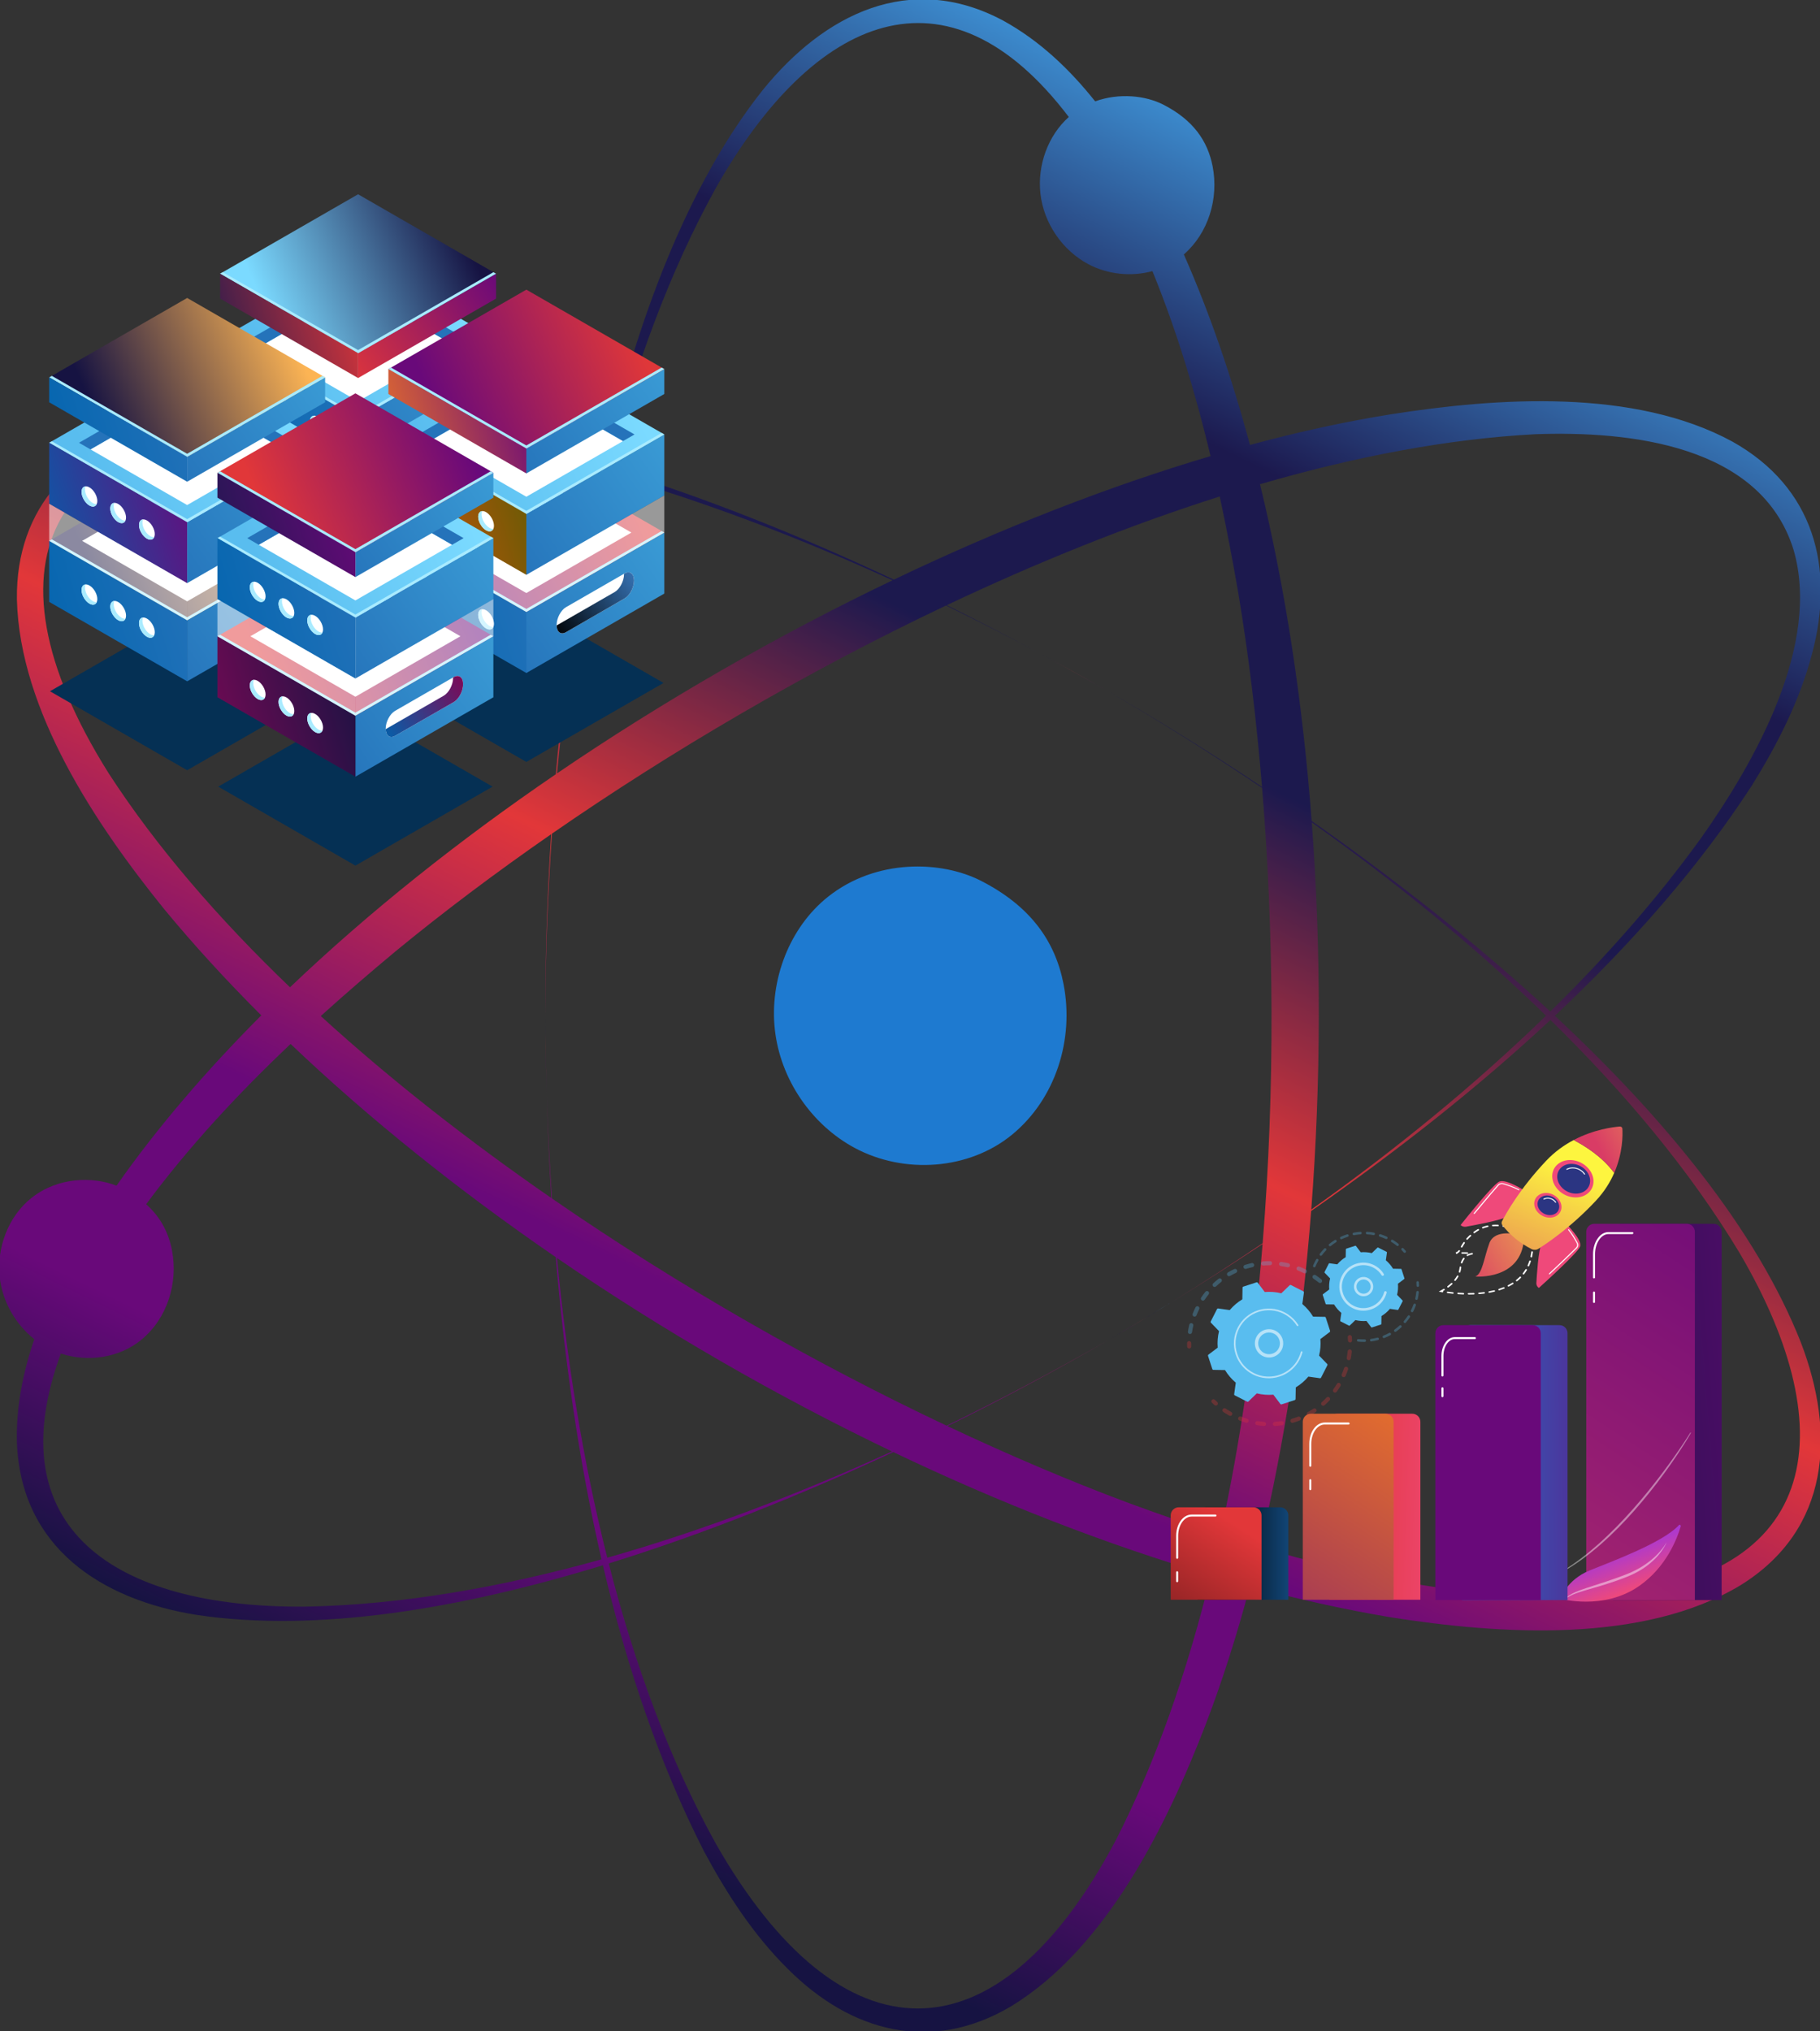 <svg width="501" height="559" viewBox="0 0 501 559" fill="none" xmlns="http://www.w3.org/2000/svg">
<rect x="0" y="0" width="501" height="559" fill="#333333" stroke="none"/>
<g clip-path="url(#clip0_112_1212)">
<path d="M150.491 301.462C150.272 294.039 150.149 286.716 150.107 279.526C150.127 286.69 150.251 294.016 150.491 301.462Z" fill="url(#paint0_linear_112_1212)"/>
<path d="M322.274 358.479C316.447 362.059 310.656 365.527 304.928 368.876C310.694 365.521 316.483 362.054 322.274 358.479Z" fill="url(#paint1_linear_112_1212)"/>
<path d="M285.729 179.539C292.27 183.061 298.678 186.616 304.928 190.176C298.711 186.61 292.301 183.055 285.729 179.539Z" fill="url(#paint2_linear_112_1212)"/>
<path d="M495.733 369.432C483.535 338.488 458.16 307.623 428.018 279.541C448.899 259.931 467.568 238.763 482.216 216.215C489.222 204.957 495.371 192.924 498.777 180.028C505.21 156.127 499.28 134.071 476.898 121.533C449.904 106.854 412.311 109.384 382.77 114.03C370.358 116.016 357.405 118.847 344.081 122.443C339.057 103.787 333.005 86.166 325.883 70.022C332.642 64.12 335.527 54.644 333.805 45.775C332.44 38.743 328.4 32.96 320.203 28.783C315.35 26.311 308.12 25.492 301.469 27.894C294.398 19.012 286.127 11.153 276.152 5.672C250.503 -8.02 226.878 3.911 210.007 24.723C189.298 50.755 175.244 88.153 165.986 128.288C138.555 120.016 110.882 114.439 84.023 113.032C70.766 112.597 57.267 113.29 44.391 116.79C20.467 123.171 4.324 139.333 4.652 164.977C5.431 195.685 26.42 226.963 45.215 250.213C53.358 260.068 62.302 269.829 71.921 279.427C56.7 294.67 43.232 310.377 32.071 326.291C25.543 323.725 15.935 323.889 8.666 329.66C2.293 334.716 -0.981 343.374 -0.077 351.5C0.662 358.169 4.24 364.407 9.444 368.536C6.333 377.617 4.444 387.05 4.646 396.688C5.608 425.738 27.757 440.225 54.224 444.424C87.132 449.335 126.559 442.802 165.96 430.75C172.509 458.631 181.514 485.376 193.725 509.331C199.976 521.024 207.326 532.364 216.796 541.76C234.287 559.28 256.36 565.174 278.414 552.068C304.629 536.04 321.233 502.231 331.978 474.335C336.475 462.567 340.508 449.902 344.061 436.533C357.201 440.068 370.143 442.934 382.765 445.058C412.73 449.788 452.283 452.449 479.166 436.218C503.853 420.86 505.329 394.442 495.733 369.432ZM422.755 119.49C448.564 118.584 484.67 122.39 493.676 151.165C501.393 177.318 483.135 209.563 468.318 230.544C456.169 247.366 442.102 263.327 426.757 278.371C406.133 259.293 383.352 241.525 361.068 225.921C358.642 193.837 353.946 162.427 346.85 133.257C373.065 125.64 398.723 120.734 422.755 119.49ZM347.56 342.334C345.332 369.683 341.53 396.75 335.904 422.342C327.237 419.551 318.649 416.545 310.153 413.416C294.45 407.531 277.847 400.49 260.815 392.45C276.912 384.519 291.833 376.465 304.928 368.876C291.003 376.862 276.121 384.801 260.593 392.345C224.802 375.433 187.131 354.109 151.954 329.818C151.268 320.228 150.789 310.751 150.49 301.462C150.763 310.74 151.186 320.174 151.787 329.702C129.206 314.099 107.657 297.275 88.298 279.608C95.05 273.501 101.947 267.57 108.906 261.779C121.857 251.128 136.258 240.275 151.74 229.552C150.563 247.452 150.08 264.395 150.107 279.526C150.151 263.479 150.714 246.626 151.942 229.412C184.49 206.884 221.8 184.935 260.433 166.629C269.084 170.83 277.533 175.153 285.729 179.539C277.555 175.136 269.171 170.785 260.617 166.543C285.425 154.796 310.776 144.554 335.762 136.628C337.677 145.527 339.367 154.464 340.904 163.383C343.657 179.92 345.859 197.813 347.408 216.577C332.489 206.608 318.051 197.718 304.928 190.176C318.809 198.238 333.128 207.152 347.428 216.822C350.672 256.266 351.033 299.544 347.574 342.146C339.181 347.817 330.725 353.263 322.273 358.48C330.657 353.329 339.113 347.945 347.56 342.334ZM245.543 399.43C220.377 410.908 193.843 421.116 167.167 428.676C160.382 401.798 155.962 373.719 153.325 346.193C182.434 366.14 213.713 384.198 245.543 399.43ZM153.329 212.834C155.968 185.311 160.391 157.239 167.179 130.368C193.904 137.947 220.486 148.182 245.692 159.687C214.098 174.821 182.673 192.835 153.329 212.834ZM361.097 226.311C383.612 242.349 405.711 260.205 425.59 279.506C405.694 298.868 383.695 316.698 360.959 332.869C363.647 297.944 363.753 261.722 361.097 226.311ZM197.131 51.593C224.028 4.239 260.73 -11.879 294.213 32.197C288.454 37.332 285.538 45.531 286.398 53.252C287.298 61.376 292.408 68.861 299.54 72.672C304.903 75.54 311.392 76.201 317.232 74.611C323.946 91.062 329.092 108.17 333.241 125.516C305.073 133.859 275.498 145.432 246.061 159.511C220.805 147.641 194.32 136.942 167.583 128.775C174.686 101.086 184.321 74.715 197.131 51.593ZM29.954 212.869C-7.508 153.302 14.671 116.582 83.942 116.894C110.387 117.369 138.062 122.221 165.612 129.924C159.39 157.329 155.384 185.949 153.006 213.054C126.422 231.196 101.558 250.966 79.833 271.695C60.127 252.809 43.047 233.051 29.954 212.869ZM83.942 442.135C31.167 442.515 -0.808 420.271 16.747 372.487C24.179 374.929 32.83 373.702 38.911 368.696C46.027 362.831 49.095 353.107 47.331 344.023C46.392 339.184 44.185 334.936 40.229 331.397C52.014 315.51 65.569 300.94 79.992 287.29C101.687 307.944 126.429 327.737 152.987 345.96C155.332 373.713 159.302 401.941 165.584 429.123C138.043 436.819 110.378 441.663 83.942 442.135ZM307.255 506.219C274.379 568.432 231.477 567.592 197.111 507.47C184.301 484.339 174.667 457.956 167.566 430.255C194.422 421.938 221.223 411.095 245.898 399.599C274.994 413.503 304.544 425.042 333.312 433.504C326.799 460.053 318.211 484.76 307.255 506.219ZM437.091 439.461C434.056 439.645 430.57 439.626 427.543 439.638C400.122 439.038 373.112 433.535 346.793 425.715C353.648 397.16 358.409 365.77 360.929 333.248C383.841 317.319 406.354 299.741 426.798 280.679C447.235 300.673 465.264 322.2 478.891 344.85C508.068 394.533 501.467 436.236 437.091 439.461Z" fill="url(#paint3_linear_112_1212)"/>
<path d="M269.971 242.358C259.132 236.835 241.221 236.235 227.957 246.764C217.275 255.239 211.786 269.753 213.302 283.374C214.811 296.992 223.377 309.54 235.332 315.929C248.881 323.174 266.725 322.025 278.657 312.201C290.586 302.369 295.729 286.07 292.772 270.841C290.483 259.053 283.711 249.36 269.971 242.358Z" fill="#1E7AD0"/>
<path d="M98.573 183.791C98.511 183.791 98.448 183.774 98.392 183.742L60.63 162.008C60.518 161.943 60.449 161.823 60.449 161.694C60.449 161.565 60.518 161.446 60.63 161.381L98.393 139.646C98.506 139.582 98.643 139.582 98.756 139.646L136.518 161.38C136.63 161.445 136.699 161.564 136.699 161.693C136.699 161.822 136.63 161.942 136.518 162.007L98.755 183.742C98.698 183.774 98.636 183.791 98.573 183.791ZM61.537 161.694L98.573 183.011L135.61 161.693L98.574 140.376L61.537 161.694Z" fill="white"/>
<path d="M98.573 158.961L136.552 137.101V120.311L98.573 142.17V158.961Z" fill="url(#paint4_linear_112_1212)"/>
<path d="M98.573 142.169L136.552 120.31L98.574 98.451L60.595 120.311L98.573 142.169Z" fill="url(#paint5_linear_112_1212)"/>
<path d="M98.573 136.953L127.488 120.31L98.574 103.669L69.659 120.311L98.573 136.953Z" fill="white"/>
<path d="M60.594 137.101L98.573 158.961V142.17L60.594 120.311V137.101Z" fill="url(#paint6_linear_112_1212)"/>
<path d="M98.573 131.963L136.552 110.104V93.313L98.573 115.172V131.963Z" fill="url(#paint7_linear_112_1212)"/>
<path d="M98.573 115.172L136.552 93.313L98.574 71.454L60.595 93.314L98.573 115.172Z" fill="url(#paint8_linear_112_1212)"/>
<path d="M98.573 114.331L135.822 92.892L136.552 93.312L98.573 115.172L60.595 93.313L61.325 92.893L98.573 114.331Z" fill="#A9EBFF"/>
<path d="M98.573 141.329L135.822 119.89L136.552 120.31L98.573 142.169L60.595 120.311L61.325 119.891L98.573 141.329Z" fill="#A9EBFF"/>
<path d="M98.574 79.816L125.188 95.135L98.573 110.453L71.959 95.135L98.574 79.816Z" fill="white"/>
<path d="M98.574 79.816L71.959 95.135L68.793 93.313L98.574 76.172L128.354 93.312L125.189 95.135L98.574 79.816Z" fill="#2573BA"/>
<path d="M60.594 110.104L98.573 131.963V115.172L60.594 93.313V110.104Z" fill="url(#paint9_linear_112_1212)"/>
<path d="M85.32 115.939C85.32 117.319 86.291 118.997 87.491 119.687C88.69 120.377 89.662 119.818 89.662 118.438C89.662 117.058 88.69 115.38 87.491 114.69C86.291 114 85.32 114.559 85.32 115.939Z" fill="white"/>
<path d="M77.413 111.388C77.413 112.768 78.384 114.447 79.584 115.137C80.783 115.827 81.754 115.267 81.754 113.887C81.754 112.508 80.783 110.829 79.584 110.139C78.385 109.448 77.413 110.008 77.413 111.388Z" fill="white"/>
<path d="M69.505 106.837C69.505 108.217 70.477 109.896 71.676 110.586C72.875 111.276 73.847 110.716 73.847 109.336C73.847 107.957 72.875 106.278 71.676 105.588C70.478 104.897 69.505 105.457 69.505 106.837Z" fill="white"/>
<path d="M86.42 114.411C86.316 114.643 86.257 114.927 86.257 115.262C86.257 116.642 87.228 118.321 88.428 119.01C88.819 119.236 89.181 119.315 89.498 119.289C89.174 120.014 88.399 120.21 87.491 119.687C86.291 118.998 85.32 117.319 85.32 115.939C85.32 115.009 85.766 114.465 86.42 114.411Z" fill="#A9EBFF"/>
<path d="M78.513 109.86C78.409 110.092 78.35 110.376 78.35 110.711C78.35 112.091 79.321 113.77 80.52 114.46C80.912 114.685 81.274 114.765 81.591 114.738C81.267 115.463 80.491 115.659 79.584 115.137C78.384 114.447 77.413 112.768 77.413 111.388C77.413 110.459 77.859 109.914 78.513 109.86Z" fill="#A9EBFF"/>
<path d="M70.606 105.309C70.501 105.541 70.442 105.825 70.442 106.16C70.442 107.54 71.414 109.218 72.613 109.908C73.005 110.133 73.367 110.214 73.684 110.187C73.36 110.911 72.584 111.108 71.676 110.585C70.477 109.895 69.505 108.217 69.505 106.837C69.505 105.908 69.952 105.363 70.606 105.309Z" fill="#A9EBFF"/>
<path d="M85.32 142.937C85.32 144.317 86.291 145.996 87.491 146.685C88.69 147.375 89.662 146.816 89.662 145.436C89.662 144.056 88.69 142.378 87.491 141.688C86.291 140.998 85.32 141.556 85.32 142.937Z" fill="white"/>
<path d="M77.413 138.385C77.413 139.765 78.384 141.444 79.584 142.134C80.783 142.824 81.754 142.264 81.754 140.885C81.754 139.505 80.783 137.826 79.584 137.136C78.385 136.446 77.413 137.006 77.413 138.385Z" fill="white"/>
<path d="M69.505 133.835C69.505 135.214 70.477 136.893 71.676 137.583C72.875 138.273 73.847 137.714 73.847 136.334C73.847 134.954 72.875 133.275 71.676 132.585C70.478 131.896 69.505 132.455 69.505 133.835Z" fill="white"/>
<path d="M86.42 141.408C86.316 141.64 86.257 141.924 86.257 142.259C86.257 143.639 87.228 145.318 88.428 146.007C88.819 146.233 89.181 146.312 89.498 146.286C89.174 147.011 88.399 147.207 87.491 146.684C86.291 145.994 85.32 144.316 85.32 142.936C85.32 142.007 85.766 141.462 86.42 141.408Z" fill="#A9EBFF"/>
<path d="M78.513 136.857C78.409 137.089 78.35 137.373 78.35 137.708C78.35 139.088 79.321 140.767 80.52 141.457C80.912 141.682 81.274 141.761 81.591 141.735C81.267 142.46 80.491 142.656 79.584 142.134C78.384 141.444 77.413 139.765 77.413 138.385C77.413 137.456 77.859 136.911 78.513 136.857Z" fill="#A9EBFF"/>
<path d="M70.606 132.307C70.501 132.539 70.442 132.823 70.442 133.158C70.442 134.538 71.414 136.216 72.613 136.906C73.005 137.131 73.367 137.211 73.684 137.185C73.36 137.909 72.584 138.106 71.676 137.583C70.477 136.893 69.505 135.215 69.505 133.835C69.505 132.905 69.952 132.361 70.606 132.307Z" fill="#A9EBFF"/>
<path d="M98.573 104.032L136.552 82.172V75.323L98.573 97.183V104.032Z" fill="url(#paint10_linear_112_1212)"/>
<path d="M98.573 97.183L136.552 75.323L98.574 53.464L60.595 75.323L98.573 97.183Z" fill="url(#paint11_linear_112_1212)"/>
<path d="M98.573 96.341L135.822 74.903L136.552 75.323L98.573 97.183L60.595 75.323L61.325 74.903L98.573 96.341Z" fill="#A9EBFF"/>
<path d="M60.594 82.172L98.573 104.032V97.183L60.594 75.323V82.172Z" fill="url(#paint12_linear_112_1212)"/>
<path opacity="0.5" d="M136.552 110.104V120.31L98.573 142.169V131.963L136.552 110.104Z" fill="white"/>
<path opacity="0.5" d="M60.594 110.104L60.595 120.311L98.573 142.169V131.963L60.594 110.104Z" fill="white"/>
<path d="M51.52 211.963L89.282 190.228L51.52 168.494L13.758 190.229L51.52 211.963Z" fill="#053054"/>
<path d="M51.52 187.494L89.498 165.635V148.844L51.52 170.704V187.494Z" fill="url(#paint13_linear_112_1212)"/>
<path d="M51.519 170.704L89.498 148.844L51.52 126.985L13.54 148.844L51.519 170.704Z" fill="url(#paint14_linear_112_1212)"/>
<path d="M51.519 165.487L80.434 148.844L51.52 132.202L22.605 148.844L51.519 165.487Z" fill="white"/>
<path d="M13.54 165.635L51.519 187.494V170.704L13.54 148.844V165.635Z" fill="url(#paint15_linear_112_1212)"/>
<path d="M51.52 160.497L89.498 138.637V121.847L51.52 143.707V160.497Z" fill="url(#paint16_linear_112_1212)"/>
<path d="M51.519 143.706L89.498 121.846L51.52 99.987L13.54 121.847L51.519 143.706Z" fill="url(#paint17_linear_112_1212)"/>
<path d="M51.519 142.865L88.768 121.426L89.498 121.846L51.519 143.706L13.54 121.847L14.271 121.426L51.519 142.865Z" fill="#A9EBFF"/>
<path d="M51.519 169.862L88.768 148.423L89.498 148.844L51.519 170.704L13.54 148.844L14.271 148.424L51.519 169.862Z" fill="#A9EBFF"/>
<path d="M51.52 108.35L78.134 123.668L51.52 138.987L24.905 123.668L51.52 108.35Z" fill="white"/>
<path d="M51.52 108.349L24.904 123.668L21.739 121.847L51.52 104.706L81.3 121.846L78.135 123.668L51.52 108.349Z" fill="#2573BA"/>
<path d="M13.54 138.637L51.519 160.497V143.707L13.54 121.847V138.637Z" fill="url(#paint18_linear_112_1212)"/>
<path d="M38.266 144.473C38.266 145.853 39.237 147.531 40.437 148.221C41.636 148.911 42.607 148.352 42.607 146.972C42.607 145.592 41.636 143.913 40.437 143.224C39.237 142.534 38.266 143.093 38.266 144.473Z" fill="white"/>
<path d="M34.057 143.826C34.905 143.338 34.905 141.756 34.057 140.292C33.209 138.828 31.835 138.037 30.987 138.525C30.139 139.013 30.14 140.595 30.987 142.059C31.835 143.523 33.21 144.314 34.057 143.826Z" fill="white"/>
<path d="M22.452 135.371C22.452 136.751 23.424 138.429 24.623 139.119C25.822 139.809 26.794 139.25 26.794 137.87C26.794 136.49 25.822 134.812 24.623 134.122C23.424 133.431 22.452 133.991 22.452 135.371Z" fill="white"/>
<path d="M39.366 142.945C39.262 143.177 39.203 143.461 39.203 143.796C39.203 145.176 40.174 146.854 41.373 147.544C41.765 147.769 42.127 147.849 42.444 147.823C42.12 148.547 41.344 148.744 40.437 148.221C39.237 147.531 38.266 145.853 38.266 144.473C38.266 143.544 38.712 142.998 39.366 142.945Z" fill="#A9EBFF"/>
<path d="M31.459 138.394C31.355 138.626 31.295 138.91 31.295 139.245C31.295 140.625 32.267 142.303 33.466 142.993C33.858 143.218 34.22 143.298 34.537 143.272C34.213 143.997 33.438 144.193 32.529 143.67C31.33 142.98 30.358 141.302 30.358 139.922C30.358 138.992 30.805 138.448 31.459 138.394Z" fill="#A9EBFF"/>
<path d="M23.552 133.842C23.448 134.074 23.389 134.358 23.389 134.693C23.389 136.073 24.361 137.752 25.56 138.442C25.952 138.667 26.314 138.746 26.631 138.72C26.307 139.445 25.53 139.641 24.623 139.119C23.424 138.429 22.452 136.75 22.452 135.37C22.452 134.441 22.898 133.897 23.552 133.842Z" fill="#A9EBFF"/>
<path d="M38.266 171.471C38.266 172.851 39.237 174.529 40.437 175.219C41.636 175.909 42.607 175.35 42.607 173.97C42.607 172.59 41.636 170.912 40.437 170.222C39.237 169.531 38.266 170.09 38.266 171.471Z" fill="white"/>
<path d="M30.358 166.919C30.358 168.299 31.33 169.978 32.529 170.667C33.728 171.357 34.7 170.798 34.7 169.418C34.7 168.038 33.728 166.36 32.529 165.67C31.331 164.98 30.358 165.539 30.358 166.919Z" fill="white"/>
<path d="M22.452 162.368C22.452 163.748 23.424 165.427 24.623 166.117C25.822 166.807 26.794 166.247 26.794 164.868C26.794 163.488 25.822 161.809 24.623 161.119C23.424 160.429 22.452 160.989 22.452 162.368Z" fill="white"/>
<path d="M39.366 169.942C39.262 170.174 39.203 170.458 39.203 170.793C39.203 172.173 40.174 173.851 41.373 174.541C41.765 174.766 42.127 174.846 42.444 174.82C42.12 175.545 41.344 175.741 40.437 175.218C39.237 174.528 38.266 172.85 38.266 171.47C38.266 170.541 38.712 169.997 39.366 169.942Z" fill="#A9EBFF"/>
<path d="M31.459 165.391C31.355 165.623 31.295 165.907 31.295 166.242C31.295 167.622 32.267 169.301 33.466 169.99C33.858 170.216 34.22 170.295 34.537 170.269C34.213 170.994 33.438 171.19 32.529 170.667C31.33 169.977 30.358 168.299 30.358 166.919C30.358 165.99 30.805 165.445 31.459 165.391Z" fill="#A9EBFF"/>
<path d="M23.552 160.84C23.448 161.072 23.389 161.356 23.389 161.691C23.389 163.071 24.361 164.75 25.56 165.44C25.952 165.665 26.314 165.744 26.631 165.718C26.307 166.443 25.53 166.639 24.623 166.117C23.424 165.427 22.452 163.748 22.452 162.368C22.452 161.44 22.898 160.894 23.552 160.84Z" fill="#A9EBFF"/>
<path d="M51.52 132.565L89.498 110.706V103.857L51.52 125.716V132.565Z" fill="url(#paint19_linear_112_1212)"/>
<path d="M51.519 125.717L89.498 103.857L51.52 81.997L13.54 103.857L51.519 125.717Z" fill="url(#paint20_linear_112_1212)"/>
<path d="M51.519 124.875L88.768 103.436L89.498 103.857L51.519 125.716L13.54 103.857L14.271 103.437L51.519 124.875Z" fill="#A9EBFF"/>
<path d="M13.54 110.706L51.519 132.565V125.716L13.54 103.857V110.706Z" fill="url(#paint21_linear_112_1212)"/>
<path opacity="0.5" d="M89.498 138.637V148.844L51.52 170.704V160.497L89.498 138.637Z" fill="white"/>
<path opacity="0.5" d="M13.54 138.637V148.844L51.519 170.704V160.497L13.54 138.637Z" fill="white"/>
<path d="M144.888 209.676L182.651 187.941L144.889 166.207L107.126 187.942L144.888 209.676Z" fill="#053054"/>
<path d="M144.888 185.207L182.867 163.348V146.557L144.888 168.417V185.207Z" fill="url(#paint22_linear_112_1212)"/>
<path d="M144.888 168.417L182.868 146.557L144.89 124.699L106.91 146.558L144.888 168.417Z" fill="url(#paint23_linear_112_1212)"/>
<path d="M144.887 163.199L173.802 146.557L144.888 129.915L115.973 146.558L144.887 163.199Z" fill="white"/>
<path d="M106.909 163.348L144.888 185.207V168.417L106.909 146.557V163.348Z" fill="url(#paint24_linear_112_1212)"/>
<path d="M144.888 158.21L182.867 136.35V119.56L144.888 141.42V158.21Z" fill="url(#paint25_linear_112_1212)"/>
<path d="M144.888 141.42L182.868 119.56L144.89 97.7L106.91 119.56L144.888 141.42Z" fill="url(#paint26_linear_112_1212)"/>
<path d="M144.888 140.578L182.137 119.14L182.867 119.56L144.888 141.42L106.91 119.56L107.64 119.14L144.888 140.578Z" fill="#A9EBFF"/>
<path d="M144.888 167.576L182.137 146.137L182.867 146.557L144.888 168.417L106.91 146.558L107.64 146.137L144.888 167.576Z" fill="#A9EBFF"/>
<path d="M144.889 106.062L171.503 121.382L144.888 136.701L118.273 121.382L144.889 106.062Z" fill="white"/>
<path d="M144.889 106.062L118.273 121.382L115.108 119.56L144.889 102.42L174.669 119.56L171.504 121.381L144.889 106.062Z" fill="#2573BA"/>
<path d="M106.909 136.35L144.888 158.21V141.42L106.909 119.56V136.35Z" fill="url(#paint27_linear_112_1212)"/>
<path d="M131.635 142.187C131.635 143.566 132.606 145.245 133.806 145.935C135.005 146.625 135.976 146.066 135.976 144.686C135.976 143.306 135.005 141.627 133.806 140.937C132.606 140.247 131.635 140.806 131.635 142.187Z" fill="white"/>
<path d="M123.728 137.636C123.728 139.016 124.699 140.694 125.898 141.384C127.098 142.074 128.069 141.515 128.069 140.135C128.069 138.755 127.098 137.076 125.898 136.387C124.699 135.696 123.728 136.255 123.728 137.636Z" fill="white"/>
<path d="M115.82 133.084C115.82 134.464 116.792 136.143 117.991 136.833C119.19 137.522 120.162 136.963 120.162 135.583C120.162 134.204 119.19 132.525 117.991 131.835C116.792 131.145 115.82 131.704 115.82 133.084Z" fill="white"/>
<path d="M132.735 140.658C132.631 140.89 132.572 141.174 132.572 141.509C132.572 142.889 133.543 144.567 134.743 145.257C135.134 145.482 135.496 145.562 135.813 145.536C135.489 146.26 134.714 146.457 133.806 145.934C132.606 145.244 131.635 143.566 131.635 142.186C131.635 141.257 132.08 140.712 132.735 140.658Z" fill="#A9EBFF"/>
<path d="M124.828 136.107C124.724 136.339 124.664 136.623 124.664 136.958C124.664 138.338 125.636 140.016 126.835 140.706C127.227 140.931 127.589 141.011 127.906 140.985C127.582 141.71 126.807 141.906 125.898 141.383C124.699 140.693 123.728 139.015 123.728 137.635C123.728 136.706 124.173 136.161 124.828 136.107Z" fill="#A9EBFF"/>
<path d="M116.921 131.556C116.816 131.788 116.757 132.072 116.757 132.407C116.757 133.787 117.729 135.466 118.928 136.156C119.32 136.381 119.682 136.46 119.999 136.434C119.675 137.159 118.899 137.355 117.991 136.833C116.792 136.143 115.82 134.464 115.82 133.084C115.82 132.155 116.267 131.61 116.921 131.556Z" fill="#A9EBFF"/>
<path d="M131.635 169.184C131.635 170.564 132.606 172.242 133.806 172.932C135.005 173.622 135.976 173.063 135.976 171.683C135.976 170.303 135.005 168.625 133.806 167.935C132.606 167.244 131.635 167.804 131.635 169.184Z" fill="white"/>
<path d="M123.728 164.633C123.728 166.013 124.699 167.691 125.898 168.381C127.098 169.071 128.069 168.512 128.069 167.132C128.069 165.752 127.098 164.074 125.898 163.384C124.699 162.693 123.728 163.253 123.728 164.633Z" fill="white"/>
<path d="M115.82 160.082C115.82 161.462 116.792 163.141 117.991 163.83C119.19 164.52 120.162 163.961 120.162 162.581C120.162 161.201 119.19 159.523 117.991 158.833C116.792 158.143 115.82 158.701 115.82 160.082Z" fill="white"/>
<path d="M132.735 167.656C132.631 167.888 132.572 168.172 132.572 168.507C132.572 169.887 133.543 171.565 134.743 172.255C135.134 172.48 135.496 172.56 135.813 172.534C135.489 173.259 134.714 173.455 133.806 172.932C132.606 172.242 131.635 170.564 131.635 169.184C131.635 168.254 132.08 167.71 132.735 167.656Z" fill="#A9EBFF"/>
<path d="M124.828 163.104C124.724 163.336 124.664 163.62 124.664 163.955C124.664 165.335 125.636 167.014 126.835 167.704C127.227 167.929 127.589 168.008 127.906 167.982C127.582 168.707 126.807 168.904 125.898 168.381C124.699 167.691 123.728 166.012 123.728 164.632C123.728 163.704 124.173 163.159 124.828 163.104Z" fill="#A9EBFF"/>
<path d="M116.921 158.554C116.816 158.786 116.757 159.07 116.757 159.405C116.757 160.784 117.729 162.463 118.928 163.153C119.32 163.378 119.682 163.458 119.999 163.432C119.675 164.156 118.899 164.353 117.991 163.83C116.792 163.14 115.82 161.461 115.82 160.081C115.82 159.153 116.267 158.607 116.921 158.554Z" fill="#A9EBFF"/>
<path d="M144.888 130.28L182.867 108.42V101.57L144.888 123.43V130.28Z" fill="url(#paint28_linear_112_1212)"/>
<path d="M144.888 123.43L182.868 101.57L144.89 79.711L106.91 101.571L144.888 123.43Z" fill="url(#paint29_linear_112_1212)"/>
<path d="M144.888 122.589L182.137 101.149L182.867 101.57L144.888 123.429L106.91 101.571L107.64 101.15L144.888 122.589Z" fill="#A9EBFF"/>
<path d="M106.909 108.42L144.888 130.28V123.43L106.909 101.57V108.42Z" fill="url(#paint30_linear_112_1212)"/>
<path opacity="0.5" d="M182.867 136.35V146.557L144.888 168.417L144.889 158.21L182.867 136.35Z" fill="white"/>
<path opacity="0.5" d="M106.909 136.35L106.91 146.558L144.887 168.417L144.888 158.21L106.909 136.35Z" fill="white"/>
<path d="M155.81 173.964L171.945 164.677C173.374 163.855 174.532 161.649 174.532 159.751C174.532 157.852 173.374 156.98 171.945 157.801L155.81 167.088C154.381 167.911 153.224 170.116 153.224 172.015C153.224 173.913 154.381 174.786 155.81 173.964Z" fill="white"/>
<path d="M169.193 162.929C170.622 162.106 171.78 159.901 171.78 158.002C171.78 157.967 171.777 157.934 171.776 157.898L171.945 157.801C173.374 156.979 174.532 157.852 174.532 159.751C174.532 161.649 173.374 163.855 171.945 164.677L155.81 173.964C154.408 174.771 153.27 173.943 153.227 172.118L169.193 162.929Z" fill="url(#paint31_linear_112_1212)"/>
<path d="M97.834 238.209L135.597 216.475L97.835 194.74L60.072 216.475L97.834 238.209Z" fill="#053054"/>
<path d="M97.834 213.742L135.813 191.882V175.091L97.834 196.952V213.742Z" fill="url(#paint32_linear_112_1212)"/>
<path d="M97.833 196.951L135.813 175.091L97.835 153.232L59.855 175.092L97.833 196.951Z" fill="url(#paint33_linear_112_1212)"/>
<path d="M97.833 191.734L126.748 175.091L97.834 158.45L68.919 175.092L97.833 191.734Z" fill="white"/>
<path d="M59.855 191.882L97.834 213.742V196.952L59.855 175.091V191.882Z" fill="url(#paint34_linear_112_1212)"/>
<path d="M97.834 186.744L135.813 164.884V148.094L97.834 169.953V186.744Z" fill="url(#paint35_linear_112_1212)"/>
<path d="M97.833 169.953L135.813 148.094L97.835 126.235L59.855 148.095L97.833 169.953Z" fill="url(#paint36_linear_112_1212)"/>
<path d="M97.833 169.113L135.083 147.673L135.813 148.094L97.833 169.953L59.855 148.094L60.586 147.674L97.833 169.113Z" fill="#A9EBFF"/>
<path d="M97.833 196.11L135.083 174.67L135.813 175.091L97.833 196.951L59.855 175.092L60.586 174.671L97.833 196.11Z" fill="#A9EBFF"/>
<path d="M97.834 134.596L124.449 149.916L97.834 165.235L71.219 149.916L97.834 134.596Z" fill="white"/>
<path d="M97.834 134.596L71.218 149.916L68.053 148.094L97.834 130.954L127.614 148.094L124.45 149.915L97.834 134.596Z" fill="#2573BA"/>
<path d="M59.855 164.884L97.834 186.744V169.953L59.855 148.094V164.884Z" fill="url(#paint37_linear_112_1212)"/>
<path d="M84.581 170.721C84.581 172.1 85.552 173.779 86.751 174.469C87.951 175.159 88.922 174.6 88.922 173.22C88.922 171.84 87.951 170.161 86.751 169.471C85.552 168.781 84.581 169.341 84.581 170.721Z" fill="white"/>
<path d="M76.673 166.17C76.673 167.55 77.645 169.228 78.844 169.918C80.043 170.608 81.015 170.049 81.015 168.669C81.015 167.289 80.043 165.611 78.844 164.921C77.645 164.23 76.673 164.789 76.673 166.17Z" fill="white"/>
<path d="M68.766 161.619C68.766 162.999 69.738 164.677 70.937 165.367C72.136 166.057 73.108 165.498 73.108 164.118C73.108 162.738 72.136 161.06 70.937 160.37C69.739 159.679 68.766 160.238 68.766 161.619Z" fill="white"/>
<path d="M85.681 169.192C85.577 169.424 85.517 169.708 85.517 170.043C85.517 171.423 86.489 173.101 87.688 173.791C88.08 174.016 88.442 174.096 88.759 174.07C88.435 174.794 87.659 174.991 86.751 174.468C85.552 173.778 84.581 172.1 84.581 170.72C84.581 169.791 85.026 169.246 85.681 169.192Z" fill="#A9EBFF"/>
<path d="M77.773 164.641C77.67 164.873 77.61 165.157 77.61 165.492C77.61 166.872 78.582 168.55 79.781 169.24C80.173 169.465 80.535 169.545 80.852 169.519C80.528 170.244 79.752 170.44 78.844 169.917C77.645 169.227 76.673 167.549 76.673 166.169C76.673 165.24 77.12 164.696 77.773 164.641Z" fill="#A9EBFF"/>
<path d="M69.866 160.09C69.763 160.322 69.703 160.606 69.703 160.941C69.703 162.321 70.675 164 71.874 164.689C72.266 164.915 72.628 164.994 72.945 164.968C72.621 165.693 71.845 165.889 70.937 165.366C69.738 164.676 68.766 162.998 68.766 161.618C68.766 160.689 69.212 160.144 69.866 160.09Z" fill="#A9EBFF"/>
<path d="M84.581 197.718C84.581 199.098 85.552 200.776 86.751 201.466C87.951 202.156 88.922 201.597 88.922 200.217C88.922 198.837 87.951 197.159 86.751 196.469C85.552 195.779 84.581 196.338 84.581 197.718Z" fill="white"/>
<path d="M76.673 193.167C76.673 194.547 77.645 196.225 78.844 196.915C80.043 197.605 81.015 197.046 81.015 195.666C81.015 194.286 80.043 192.608 78.844 191.918C77.645 191.228 76.673 191.787 76.673 193.167Z" fill="white"/>
<path d="M68.766 188.616C68.766 189.996 69.738 191.674 70.937 192.364C72.136 193.054 73.108 192.495 73.108 191.115C73.108 189.735 72.136 188.057 70.937 187.367C69.739 186.676 68.766 187.236 68.766 188.616Z" fill="white"/>
<path d="M85.681 196.19C85.577 196.422 85.517 196.706 85.517 197.041C85.517 198.421 86.489 200.099 87.688 200.789C88.08 201.014 88.442 201.094 88.759 201.068C88.435 201.793 87.659 201.989 86.751 201.466C85.552 200.776 84.581 199.098 84.581 197.718C84.581 196.789 85.026 196.244 85.681 196.19Z" fill="#A9EBFF"/>
<path d="M77.773 191.639C77.67 191.871 77.61 192.155 77.61 192.49C77.61 193.87 78.582 195.548 79.781 196.238C80.173 196.463 80.535 196.543 80.852 196.517C80.528 197.242 79.752 197.438 78.844 196.915C77.645 196.225 76.673 194.547 76.673 193.167C76.673 192.237 77.12 191.693 77.773 191.639Z" fill="#A9EBFF"/>
<path d="M69.866 187.088C69.763 187.32 69.703 187.603 69.703 187.938C69.703 189.318 70.675 190.997 71.874 191.687C72.266 191.912 72.628 191.991 72.945 191.966C72.621 192.69 71.845 192.887 70.937 192.364C69.738 191.674 68.766 189.995 68.766 188.615C68.766 187.687 69.212 187.142 69.866 187.088Z" fill="#A9EBFF"/>
<path d="M97.834 158.813L135.813 136.954V130.105L97.834 151.964V158.813Z" fill="url(#paint38_linear_112_1212)"/>
<path d="M97.833 151.963L135.813 130.104L97.835 108.245L59.855 130.105L97.833 151.963Z" fill="url(#paint39_linear_112_1212)"/>
<path d="M97.833 151.123L135.083 129.683L135.813 130.104L97.833 151.963L59.855 130.105L60.586 129.684L97.833 151.123Z" fill="#A9EBFF"/>
<path d="M59.855 136.954L97.834 158.813V151.964L59.855 130.105V136.954Z" fill="url(#paint40_linear_112_1212)"/>
<path opacity="0.5" d="M135.813 164.884V175.091L97.834 196.951L97.834 186.744L135.813 164.884Z" fill="white"/>
<path opacity="0.5" d="M59.855 164.884L59.855 175.092L97.833 196.951L97.834 186.744L59.855 164.884Z" fill="white"/>
<path d="M108.755 202.498L124.891 193.211C126.319 192.389 127.478 190.183 127.478 188.285C127.478 186.386 126.319 185.514 124.891 186.335L108.755 195.622C107.327 196.444 106.168 198.65 106.168 200.548C106.169 202.448 107.327 203.32 108.755 202.498Z" fill="white"/>
<path d="M122.139 191.462C123.568 190.64 124.726 188.434 124.726 186.536C124.726 186.501 124.722 186.468 124.722 186.432L124.891 186.335C126.319 185.513 127.478 186.385 127.478 188.285C127.478 190.183 126.319 192.389 124.891 193.211L108.755 202.498C107.354 203.305 106.215 202.477 106.173 200.652L122.139 191.462Z" fill="url(#paint41_linear_112_1212)"/>
<g opacity="0.3">
<path d="M363.824 352.864C363.627 353.109 363.269 353.148 363.024 352.951C362.548 352.57 362.049 352.203 361.539 351.861C361.281 351.688 361.21 351.341 361.378 351.081C361.38 351.078 361.382 351.075 361.384 351.072C361.559 350.811 361.912 350.742 362.173 350.917C362.709 351.276 363.235 351.663 363.736 352.065C363.965 352.248 364.015 352.574 363.859 352.815C363.848 352.832 363.837 352.848 363.824 352.864ZM358.945 350.368C358.394 350.099 357.826 349.851 357.257 349.63C356.964 349.517 356.818 349.188 356.932 348.895C357.047 348.602 357.375 348.457 357.668 348.57C358.267 348.802 358.864 349.063 359.444 349.346C359.726 349.483 359.843 349.824 359.706 350.106C359.696 350.127 359.685 350.146 359.672 350.165C359.519 350.404 359.207 350.495 358.945 350.368ZM354.398 348.748C353.803 348.609 353.194 348.494 352.589 348.406C352.278 348.361 352.062 348.073 352.107 347.762C352.153 347.451 352.441 347.236 352.752 347.281C353.389 347.373 354.031 347.494 354.658 347.641C354.963 347.712 355.153 348.018 355.082 348.324C355.067 348.389 355.041 348.449 355.006 348.502C354.88 348.699 354.639 348.804 354.398 348.748ZM349.604 348.185C348.991 348.182 348.372 348.206 347.762 348.256C347.449 348.281 347.174 348.048 347.149 347.735C347.124 347.423 347.357 347.148 347.67 347.123C348.312 347.07 348.964 347.045 349.608 347.048C349.922 347.049 350.176 347.305 350.175 347.619C350.174 347.731 350.141 347.836 350.085 347.924C349.983 348.082 349.805 348.186 349.604 348.185ZM344.803 348.704C344.207 348.837 343.608 348.998 343.023 349.181C342.723 349.275 342.404 349.108 342.31 348.809C342.215 348.509 342.382 348.19 342.682 348.096C343.297 347.903 343.928 347.734 344.555 347.594C344.862 347.526 345.166 347.719 345.234 348.026C345.269 348.18 345.237 348.334 345.157 348.457C345.079 348.578 344.955 348.67 344.803 348.704ZM340.237 350.272C339.684 350.534 339.136 350.823 338.607 351.131C338.335 351.289 337.987 351.197 337.829 350.926C337.671 350.654 337.762 350.306 338.034 350.148C338.59 349.824 339.168 349.52 339.75 349.244C340.033 349.11 340.373 349.231 340.507 349.515C340.595 349.699 340.574 349.907 340.471 350.066C340.416 350.153 340.336 350.225 340.237 350.272ZM327.489 367.108C327.179 367.062 326.963 366.773 327.009 366.463C327.102 365.826 327.225 365.185 327.373 364.557C327.445 364.252 327.751 364.062 328.057 364.135C328.363 364.207 328.552 364.513 328.48 364.818C328.339 365.414 328.223 366.023 328.135 366.628C328.123 366.71 328.093 366.787 328.05 366.853C327.934 367.034 327.717 367.141 327.489 367.108ZM336.134 352.811C335.654 353.189 335.184 353.593 334.738 354.011C334.508 354.225 334.148 354.214 333.934 353.984C333.719 353.755 333.732 353.396 333.96 353.181C334.43 352.741 334.925 352.316 335.431 351.918C335.678 351.724 336.035 351.766 336.23 352.013C336.384 352.209 336.389 352.474 336.261 352.672C336.228 352.724 336.185 352.771 336.134 352.811ZM328.632 362.286C328.34 362.172 328.195 361.842 328.309 361.549C328.542 360.95 328.805 360.353 329.089 359.774C329.226 359.492 329.568 359.376 329.85 359.514C330.132 359.653 330.248 359.993 330.11 360.275C329.84 360.825 329.591 361.393 329.369 361.962C329.355 361.999 329.337 362.033 329.317 362.064C329.173 362.287 328.889 362.385 328.632 362.286ZM332.703 356.203C332.32 356.678 331.952 357.177 331.609 357.684C331.434 357.945 331.081 358.014 330.82 357.838C330.563 357.665 330.492 357.319 330.659 357.059C330.662 357.056 330.664 357.052 330.666 357.049C331.026 356.515 331.414 355.99 331.817 355.489C332.014 355.245 332.372 355.206 332.617 355.403C332.846 355.587 332.894 355.912 332.739 356.153C332.728 356.17 332.716 356.187 332.703 356.203Z" fill="#59BDEF"/>
<path d="M327.832 370.84C327.892 370.746 327.926 370.633 327.921 370.512C327.911 370.219 327.906 369.921 327.908 369.626C327.909 369.312 327.656 369.056 327.342 369.054C327.028 369.053 326.771 369.306 326.77 369.62C326.769 369.931 326.774 370.244 326.785 370.553C326.796 370.867 327.059 371.112 327.373 371.101C327.567 371.094 327.734 370.991 327.832 370.84Z" fill="#E23739"/>
</g>
<g opacity="0.3">
<path d="M335.169 386.546C335.318 386.315 335.281 386.004 335.07 385.815C334.852 385.619 334.634 385.416 334.423 385.21C334.197 384.991 333.837 384.996 333.618 385.221C333.398 385.447 333.404 385.806 333.629 386.025C333.851 386.242 334.081 386.456 334.311 386.662C334.545 386.872 334.904 386.852 335.114 386.619C335.135 386.596 335.153 386.571 335.169 386.546Z" fill="#E23739"/>
<path d="M367.955 382.999C367.773 383.254 367.417 383.313 367.162 383.13C366.906 382.948 366.848 382.593 367.03 382.337C367.378 381.851 367.711 381.342 368.023 380.82C368.182 380.551 368.533 380.462 368.803 380.623C369.073 380.784 369.161 381.133 369 381.403C368.865 381.629 368.726 381.853 368.584 382.073C368.382 382.386 368.171 382.698 367.955 382.999ZM369.659 378.941C369.37 378.818 369.235 378.484 369.358 378.195C369.595 377.641 369.81 377.07 369.999 376.499C370.096 376.201 370.419 376.039 370.717 376.138C371.015 376.236 371.177 376.557 371.079 376.856C370.88 377.457 370.654 378.057 370.405 378.641C370.392 378.671 370.377 378.7 370.36 378.726C370.212 378.955 369.918 379.051 369.659 378.941ZM365.984 385.389C365.549 385.849 365.088 386.296 364.614 386.718C364.38 386.927 364.02 386.906 363.811 386.672C363.602 386.438 363.623 386.078 363.857 385.869C364.307 385.468 364.744 385.044 365.157 384.607C365.374 384.379 365.733 384.37 365.962 384.586C366.163 384.777 366.194 385.08 366.049 385.306C366.03 385.335 366.009 385.363 365.984 385.389ZM371.184 374.309C370.875 374.253 370.67 373.956 370.727 373.648C370.836 373.055 370.92 372.452 370.978 371.853C371.008 371.54 371.286 371.312 371.599 371.342C371.912 371.372 372.141 371.65 372.11 371.963C372.049 372.593 371.96 373.229 371.846 373.852C371.832 373.928 371.804 373.997 371.765 374.058C371.644 374.246 371.418 374.352 371.184 374.309ZM362.166 388.615C361.641 388.967 361.093 389.302 360.538 389.609C360.264 389.762 359.917 389.663 359.765 389.388C359.612 389.114 359.712 388.768 359.986 388.615C360.513 388.323 361.034 388.005 361.532 387.67C361.793 387.495 362.147 387.565 362.322 387.826C362.452 388.02 362.447 388.266 362.327 388.451C362.287 388.514 362.233 388.57 362.166 388.615ZM357.733 390.925C357.142 391.154 356.535 391.362 355.928 391.541C355.626 391.63 355.31 391.458 355.221 391.157C355.132 390.855 355.304 390.539 355.606 390.45C356.182 390.28 356.76 390.083 357.321 389.865C357.614 389.751 357.944 389.896 358.058 390.189C358.126 390.365 358.101 390.555 358.005 390.703C357.943 390.801 357.85 390.88 357.733 390.925ZM352.902 392.215C352.275 392.31 351.637 392.38 351.005 392.423C350.692 392.444 350.421 392.207 350.399 391.894C350.378 391.58 350.615 391.309 350.928 391.288C351.528 391.248 352.135 391.181 352.731 391.09C353.041 391.043 353.332 391.256 353.379 391.567C353.4 391.71 353.367 391.848 353.295 391.96C353.21 392.093 353.07 392.189 352.902 392.215ZM347.905 392.42C347.272 392.376 346.633 392.305 346.007 392.208C345.697 392.16 345.484 391.869 345.532 391.559C345.58 391.249 345.871 391.036 346.182 391.084C346.776 391.176 347.382 391.244 347.983 391.286C348.297 391.308 348.533 391.579 348.511 391.892C348.504 391.991 348.473 392.082 348.423 392.16C348.314 392.329 348.119 392.435 347.905 392.42ZM342.981 391.523C342.375 391.341 341.769 391.131 341.179 390.898C340.887 390.783 340.743 390.452 340.859 390.16C340.974 389.869 341.304 389.725 341.596 389.84C342.157 390.061 342.733 390.261 343.309 390.433C343.609 390.524 343.78 390.841 343.69 391.141C343.674 391.194 343.652 391.242 343.623 391.286C343.489 391.494 343.23 391.597 342.981 391.523ZM338.38 389.568C337.973 389.34 337.569 389.097 337.177 388.845C337.035 388.754 336.895 388.661 336.756 388.568C336.496 388.392 336.42 388.038 336.603 387.778C336.779 387.518 337.132 387.449 337.393 387.625C337.525 387.714 337.658 387.802 337.793 387.889C338.165 388.128 338.55 388.36 338.936 388.576C339.21 388.73 339.308 389.077 339.154 389.35C339.149 389.361 339.143 389.371 339.136 389.381C338.975 389.631 338.644 389.716 338.38 389.568Z" fill="#E23739"/>
<path d="M372.107 369.181C372.168 369.086 372.201 368.972 372.196 368.851C372.184 368.543 372.165 368.23 372.139 367.92C372.114 367.607 371.839 367.374 371.526 367.399C371.213 367.425 370.98 367.699 371.005 368.013C371.03 368.307 371.048 368.605 371.06 368.897C371.072 369.211 371.337 369.455 371.651 369.442C371.844 369.434 372.01 369.332 372.107 369.181Z" fill="#E23739"/>
</g>
<path d="M364.943 362.567C364.908 362.459 364.808 362.385 364.695 362.383L361.46 362.326C360.677 361.034 359.683 359.858 358.494 358.855L358.942 355.654C358.958 355.541 358.901 355.432 358.8 355.38L355.341 353.62C355.24 353.568 355.117 353.587 355.036 353.665L352.709 355.91C351.199 355.539 349.662 355.427 348.157 355.555L346.208 352.973C346.139 352.883 346.021 352.845 345.913 352.88L342.223 354.08C342.115 354.115 342.041 354.215 342.039 354.328L341.982 357.562C340.689 358.344 339.512 359.338 338.509 360.526L335.307 360.078C335.194 360.063 335.084 360.12 335.033 360.221L333.272 363.678C333.22 363.779 333.239 363.902 333.317 363.983L335.563 366.309C335.192 367.818 335.08 369.355 335.208 370.86L332.625 372.808C332.534 372.876 332.497 372.994 332.532 373.102L333.732 376.792C333.767 376.899 333.867 376.973 333.98 376.975L337.216 377.032C337.998 378.324 338.993 379.501 340.181 380.503L339.733 383.705C339.717 383.817 339.775 383.927 339.876 383.978L343.334 385.739C343.435 385.79 343.558 385.772 343.639 385.693L345.966 383.448C347.476 383.819 349.013 383.931 350.519 383.804L352.468 386.385C352.536 386.476 352.654 386.513 352.762 386.478L356.453 385.278C356.561 385.243 356.634 385.144 356.636 385.03L356.694 381.796C357.986 381.014 359.163 380.02 360.166 378.832L363.369 379.28C363.481 379.296 363.591 379.238 363.642 379.137L365.403 375.68C365.455 375.579 365.437 375.457 365.358 375.375L363.112 373.05C363.483 371.54 363.595 370.004 363.468 368.499L366.051 366.551C366.141 366.482 366.178 366.364 366.143 366.256L364.943 362.567Z" fill="#59BDEF"/>
<path opacity="0.56" d="M352.275 372.246C350.859 373.865 348.39 374.031 346.77 372.615C345.985 371.93 345.515 370.98 345.445 369.941C345.375 368.902 345.714 367.897 346.4 367.113C347.816 365.494 350.285 365.328 351.905 366.743C353.378 368.031 353.649 370.19 352.619 371.788C352.517 371.946 352.402 372.1 352.275 372.246ZM346.353 369.88C346.407 370.677 346.767 371.405 347.369 371.931C348.611 373.015 350.504 372.888 351.59 371.647C352.676 370.406 352.548 368.513 351.306 367.428C350.064 366.343 348.171 366.47 347.085 367.712C346.987 367.824 346.898 367.942 346.819 368.066C346.473 368.602 346.31 369.232 346.353 369.88Z" fill="white"/>
<path opacity="0.56" d="M357.314 374.904C357.491 374.629 357.655 374.344 357.806 374.049C357.853 373.957 357.899 373.863 357.943 373.769C358.161 373.304 358.342 372.822 358.483 372.331C358.485 372.324 358.487 372.318 358.489 372.311C358.494 372.292 358.5 372.273 358.505 372.254C358.515 372.217 358.525 372.18 358.535 372.143C358.561 372.045 358.519 371.945 358.438 371.893C358.419 371.881 358.397 371.871 358.373 371.865C358.252 371.832 358.128 371.905 358.095 372.026C357.93 372.651 357.696 373.262 357.4 373.843C355.931 376.727 353.129 378.498 350.123 378.788C348.451 378.95 346.716 378.654 345.111 377.837C344.83 377.694 344.557 377.538 344.296 377.369C342.533 376.235 341.225 374.543 340.568 372.523C339.813 370.203 340.007 367.728 341.115 365.554C343.403 361.064 348.914 359.274 353.404 361.559C353.681 361.7 353.949 361.854 354.209 362.021C355.333 362.745 356.287 363.707 356.997 364.841C357.016 364.87 357.04 364.894 357.067 364.911C357.139 364.957 357.234 364.961 357.311 364.913C357.417 364.846 357.45 364.706 357.383 364.599C356.637 363.409 355.636 362.399 354.455 361.639C354.183 361.464 353.901 361.302 353.61 361.154C348.897 358.754 343.109 360.637 340.709 365.347C339.547 367.629 339.343 370.228 340.135 372.664C340.825 374.784 342.198 376.56 344.049 377.751C344.324 377.928 344.609 378.092 344.904 378.243C347.188 379.405 349.787 379.609 352.224 378.817C354.346 378.127 356.123 376.754 357.314 374.904Z" fill="white"/>
<g opacity="0.3">
<path d="M386.969 344.611C387.052 344.483 387.044 344.312 386.939 344.191C386.744 343.966 386.539 343.743 386.331 343.529C386.196 343.391 385.973 343.388 385.834 343.523C385.695 343.659 385.693 343.881 385.828 344.02C386.027 344.224 386.222 344.436 386.408 344.651C386.535 344.798 386.757 344.814 386.904 344.687C386.93 344.664 386.951 344.639 386.969 344.611Z" fill="#59BDEF"/>
<path d="M385 342.768C384.879 342.919 384.658 342.944 384.506 342.823C384.123 342.518 383.721 342.229 383.309 341.964C383.222 341.908 383.134 341.853 383.046 341.799C382.88 341.697 382.829 341.481 382.93 341.316C383.033 341.163 383.248 341.099 383.414 341.2C383.506 341.257 383.598 341.315 383.689 341.373C384.121 341.651 384.543 341.954 384.944 342.274C385.087 342.388 385.117 342.589 385.021 342.739C385.014 342.749 385.007 342.758 385 342.768ZM381.471 340.959C380.931 340.712 380.371 340.496 379.807 340.318C379.622 340.26 379.519 340.063 379.578 339.877C379.636 339.694 379.834 339.59 380.019 339.648C380.61 339.835 381.198 340.061 381.764 340.32C381.94 340.401 382.018 340.609 381.937 340.786C381.93 340.801 381.922 340.816 381.913 340.83C381.82 340.975 381.632 341.033 381.471 340.959ZM378.075 339.888C377.492 339.781 376.896 339.71 376.304 339.675C376.11 339.664 375.962 339.498 375.973 339.305C375.985 339.111 376.15 338.963 376.344 338.974C376.965 339.01 377.591 339.085 378.202 339.197C378.393 339.232 378.519 339.415 378.484 339.606C378.476 339.652 378.458 339.695 378.434 339.732C378.359 339.848 378.22 339.914 378.075 339.888ZM374.52 339.684C373.927 339.723 373.332 339.799 372.751 339.911C372.56 339.947 372.376 339.823 372.339 339.632C372.303 339.442 372.427 339.258 372.618 339.221C373.228 339.104 373.852 339.024 374.473 338.983C374.667 338.97 374.834 339.116 374.847 339.31C374.852 339.388 374.831 339.462 374.792 339.523C374.734 339.613 374.635 339.676 374.52 339.684ZM371.022 340.353C370.457 340.535 369.898 340.754 369.361 341.003C369.185 341.085 368.976 341.008 368.895 340.832C368.813 340.656 368.889 340.447 369.065 340.366C369.629 340.105 370.214 339.875 370.806 339.684C370.991 339.625 371.189 339.726 371.248 339.911C371.282 340.015 371.264 340.124 371.209 340.209C371.167 340.275 371.102 340.327 371.022 340.353ZM367.793 341.851C367.29 342.165 366.802 342.512 366.342 342.885C366.192 343.008 365.97 342.985 365.848 342.834C365.726 342.683 365.749 342.463 365.899 342.34C366.381 341.949 366.893 341.584 367.421 341.255C367.586 341.153 367.802 341.203 367.905 341.367C367.979 341.486 367.973 341.633 367.902 341.743C367.875 341.785 367.838 341.823 367.793 341.851ZM365.029 344.092C364.62 344.518 364.232 344.975 363.876 345.452C363.76 345.607 363.54 345.639 363.384 345.523C363.229 345.407 363.199 345.189 363.313 345.031C363.686 344.532 364.093 344.052 364.522 343.606C364.657 343.466 364.879 343.461 365.019 343.596C365.142 343.714 365.161 343.9 365.071 344.039C365.059 344.057 365.045 344.075 365.029 344.092ZM361.651 348.732C361.472 348.658 361.388 348.452 361.462 348.273C361.67 347.778 361.908 347.285 362.169 346.81C362.208 346.738 362.248 346.667 362.289 346.595C362.38 346.425 362.6 346.369 362.769 346.465C362.937 346.562 362.995 346.776 362.899 346.945C362.861 347.011 362.823 347.079 362.785 347.148C362.535 347.602 362.308 348.072 362.111 348.544C362.102 348.563 362.093 348.582 362.082 348.599C361.991 348.74 361.81 348.799 361.651 348.732Z" fill="#59BDEF"/>
</g>
<g opacity="0.3">
<path d="M388.107 362.506C387.769 363.016 387.397 363.51 387.001 363.974C386.875 364.122 386.653 364.14 386.506 364.014C386.358 363.888 386.343 363.666 386.466 363.519C386.844 363.076 387.199 362.605 387.521 362.118C387.628 361.956 387.846 361.912 388.008 362.019C388.169 362.125 388.214 362.341 388.11 362.502C388.109 362.503 388.108 362.504 388.107 362.506ZM388.557 361.07C388.384 360.983 388.314 360.772 388.401 360.599C388.663 360.077 388.895 359.535 389.093 358.986C389.158 358.805 389.359 358.709 389.542 358.775C389.725 358.84 389.819 359.041 389.754 359.224C389.547 359.799 389.303 360.367 389.029 360.914C389.023 360.925 389.017 360.936 389.01 360.947C388.914 361.096 388.72 361.151 388.557 361.07ZM385.723 365.299C385.272 365.712 384.791 366.102 384.295 366.457C384.137 366.57 383.917 366.533 383.804 366.375C383.691 366.218 383.728 365.999 383.886 365.885C384.359 365.547 384.818 365.175 385.249 364.781C385.392 364.65 385.614 364.66 385.745 364.802C385.855 364.923 385.866 365.099 385.782 365.23C385.766 365.254 385.746 365.278 385.723 365.299ZM389.849 357.722C389.659 357.679 389.541 357.491 389.583 357.302C389.712 356.733 389.807 356.151 389.865 355.571C389.884 355.378 390.057 355.237 390.249 355.256C390.442 355.276 390.583 355.448 390.564 355.641C390.503 356.249 390.404 356.86 390.269 357.457C390.259 357.498 390.243 357.536 390.221 357.57C390.144 357.69 389.996 357.755 389.849 357.722ZM382.736 367.432C382.2 367.724 381.639 367.987 381.071 368.213C380.89 368.284 380.686 368.196 380.615 368.016C380.543 367.835 380.631 367.631 380.812 367.56C381.354 367.345 381.888 367.094 382.4 366.815C382.57 366.722 382.784 366.785 382.876 366.956C382.94 367.072 382.931 367.21 382.863 367.314C382.832 367.362 382.79 367.403 382.736 367.432ZM379.324 368.787C378.731 368.943 378.124 369.064 377.519 369.147C377.327 369.173 377.15 369.039 377.124 368.847C377.097 368.655 377.231 368.478 377.424 368.451C378.001 368.372 378.58 368.256 379.145 368.108C379.333 368.059 379.525 368.171 379.574 368.358C379.6 368.457 379.581 368.558 379.53 368.638C379.484 368.709 379.412 368.764 379.324 368.787ZM375.684 369.287C375.072 369.296 374.453 369.268 373.846 369.203C373.653 369.182 373.513 369.009 373.534 368.817C373.554 368.624 373.728 368.484 373.92 368.505C374.499 368.567 375.089 368.593 375.673 368.584C375.867 368.581 376.027 368.736 376.03 368.93C376.031 369.002 376.011 369.069 375.974 369.125C375.913 369.221 375.806 369.285 375.684 369.287Z" fill="#59BDEF"/>
<path d="M390.58 353.984C390.617 353.927 390.637 353.859 390.636 353.786C390.629 353.486 390.613 353.184 390.589 352.889C390.573 352.696 390.403 352.552 390.21 352.568C390.017 352.584 389.873 352.753 389.888 352.947C389.912 353.228 389.927 353.515 389.933 353.802C389.938 353.996 390.099 354.15 390.293 354.145C390.414 354.143 390.519 354.079 390.58 353.984Z" fill="#59BDEF"/>
</g>
<path d="M385.803 349.305C385.779 349.233 385.712 349.183 385.637 349.182L383.472 349.144C382.948 348.279 382.283 347.492 381.488 346.821L381.787 344.679C381.798 344.604 381.759 344.53 381.692 344.496L379.377 343.318C379.31 343.284 379.228 343.296 379.173 343.348L377.616 344.851C376.606 344.602 375.578 344.528 374.57 344.613L373.266 342.885C373.22 342.825 373.141 342.8 373.069 342.823L370.599 343.626C370.527 343.649 370.478 343.716 370.476 343.792L370.438 345.956C369.573 346.479 368.785 347.145 368.114 347.939L365.971 347.64C365.896 347.629 365.823 347.668 365.788 347.735L364.61 350.049C364.575 350.116 364.587 350.198 364.64 350.253L366.143 351.809C365.895 352.819 365.82 353.847 365.905 354.854L364.177 356.158C364.116 356.203 364.091 356.282 364.115 356.355L364.918 358.823C364.941 358.896 365.008 358.945 365.084 358.946L367.249 358.984C367.772 359.849 368.438 360.636 369.233 361.307L368.933 363.449C368.923 363.524 368.961 363.598 369.029 363.632L371.343 364.81C371.411 364.845 371.493 364.833 371.547 364.78L373.104 363.278C374.114 363.526 375.143 363.601 376.15 363.516L377.455 365.243C377.5 365.304 377.579 365.329 377.652 365.305L380.121 364.502C380.194 364.479 380.243 364.412 380.244 364.336L380.282 362.172C381.147 361.649 381.935 360.984 382.606 360.189L384.749 360.488C384.824 360.499 384.898 360.461 384.932 360.393L386.111 358.08C386.145 358.012 386.133 357.93 386.08 357.875L384.578 356.319C384.826 355.309 384.901 354.281 384.815 353.274L386.544 351.97C386.604 351.925 386.629 351.846 386.606 351.774L385.803 349.305Z" fill="#59BDEF"/>
<path opacity="0.56" d="M377.361 355.812C376.894 356.347 376.246 356.667 375.538 356.715C374.83 356.762 374.146 356.531 373.611 356.064C372.508 355.101 372.396 353.422 373.359 352.316C374.324 351.213 376.006 351.1 377.109 352.064C377.643 352.531 377.964 353.178 378.011 353.886C378.05 354.461 377.905 355.021 377.598 355.498C377.527 355.607 377.448 355.712 377.361 355.812ZM374.073 355.535C374.467 355.879 374.97 356.049 375.491 356.014C376.012 355.979 376.488 355.743 376.832 355.35C377.175 354.957 377.345 354.454 377.31 353.933C377.275 353.412 377.039 352.936 376.646 352.593C375.835 351.884 374.598 351.967 373.888 352.778C373.824 352.851 373.767 352.928 373.715 353.007C373.2 353.808 373.335 354.891 374.073 355.535Z" fill="white"/>
<path opacity="0.56" d="M380.869 357.662C380.989 357.475 381.101 357.281 381.204 357.079C381.408 356.677 381.572 356.255 381.691 355.822C381.696 355.802 381.702 355.783 381.707 355.763C381.747 355.613 381.682 355.459 381.558 355.378C381.527 355.359 381.494 355.344 381.457 355.334C381.269 355.284 381.078 355.397 381.028 355.584C380.92 355.989 380.769 356.385 380.578 356.76L380.578 356.76C380.567 356.78 380.556 356.801 380.546 356.821C380.085 357.705 379.422 358.44 378.616 358.981C378.179 359.275 377.699 359.512 377.186 359.683C377.182 359.685 377.178 359.686 377.174 359.687C377.161 359.692 377.148 359.696 377.136 359.7C375.633 360.188 374.03 360.063 372.622 359.346C372.44 359.253 372.264 359.152 372.094 359.043C370.953 358.308 370.107 357.213 369.681 355.905C369.192 354.403 369.318 352.801 370.035 351.394C370.752 349.988 371.975 348.942 373.477 348.454C374.98 347.965 376.583 348.091 377.991 348.808C378.17 348.899 378.344 348.999 378.512 349.107C379.24 349.576 379.857 350.198 380.317 350.932C380.345 350.977 380.382 351.014 380.424 351.041C380.535 351.112 380.682 351.118 380.801 351.043C380.965 350.94 381.015 350.724 380.912 350.559C380.397 349.738 379.707 349.041 378.893 348.517C378.704 348.396 378.51 348.284 378.31 348.182C376.734 347.38 374.941 347.239 373.26 347.786C371.579 348.332 370.211 349.499 369.409 351.075C368.607 352.65 368.466 354.442 369.013 356.123C369.489 357.586 370.436 358.811 371.713 359.633C371.902 359.755 372.099 359.868 372.303 359.972C375.353 361.524 379.054 360.479 380.869 357.662Z" fill="white"/>
<path d="M473.919 440.337H444.025V339.004C444.025 337.773 445.024 336.774 446.256 336.774H471.688C472.92 336.774 473.919 337.773 473.919 339.004V440.337Z" fill="url(#paint42_linear_112_1212)"/>
<path d="M466.549 440.338H436.655V339.004C436.655 337.773 437.654 336.775 438.886 336.775H464.318C465.55 336.775 466.549 337.773 466.549 339.004V440.338Z" fill="url(#paint43_linear_112_1212)"/>
<path d="M438.799 351.815C438.647 351.815 438.524 351.692 438.524 351.541V345.175C438.524 341.803 440.431 339.059 442.774 339.059H449.348C449.499 339.059 449.622 339.182 449.622 339.334C449.622 339.485 449.499 339.608 449.348 339.608H442.774C440.734 339.608 439.073 342.106 439.073 345.175V351.541C439.073 351.692 438.951 351.815 438.799 351.815Z" fill="white"/>
<path d="M438.799 358.565C438.647 358.565 438.524 358.442 438.524 358.29V355.697C438.524 355.545 438.647 355.423 438.799 355.423C438.951 355.423 439.073 355.545 439.073 355.697V358.29C439.073 358.442 438.951 358.565 438.799 358.565Z" fill="white"/>
<path d="M429.54 439.957C429.54 439.957 431.212 434.781 437.579 432.18C443.486 429.767 457.793 424.545 462.195 419.667C462.39 419.451 462.74 419.745 462.652 420.051C461.7 423.335 458.731 431.238 451.166 436.491C441.411 443.266 429.54 439.957 429.54 439.957Z" fill="url(#paint44_linear_112_1212)"/>
<path opacity="0.45" d="M458.716 424.543C458.46 425.168 458.123 425.757 457.753 426.323C457.385 426.892 456.968 427.427 456.534 427.95C455.656 428.986 454.65 429.912 453.57 430.739C451.425 432.42 448.903 433.586 446.373 434.497C445.74 434.73 445.105 434.954 444.469 435.177C443.831 435.395 443.192 435.608 442.549 435.811C441.908 436.019 441.265 436.216 440.621 436.415L438.686 436.983C437.397 437.363 436.103 437.721 434.834 438.136C434.197 438.337 433.573 438.57 432.96 438.828C432.355 439.1 431.766 439.406 431.221 439.785L431.219 439.787C431.177 439.816 431.12 439.806 431.091 439.764C431.064 439.725 431.072 439.671 431.108 439.641C431.634 439.207 432.216 438.845 432.823 438.536C433.432 438.237 434.055 437.964 434.687 437.723L435.16 437.541L435.637 437.372C435.955 437.259 436.274 437.15 436.594 437.043C437.231 436.825 437.872 436.62 438.511 436.415C439.79 436.001 441.067 435.593 442.338 435.166C443.608 434.739 444.872 434.297 446.129 433.835C446.753 433.596 447.39 433.374 447.997 433.112L448.916 432.733C449.218 432.596 449.513 432.446 449.812 432.302C450.111 432.158 450.411 432.017 450.696 431.848L451.567 431.367C451.851 431.197 452.127 431.014 452.408 430.838C452.547 430.748 452.691 430.664 452.826 430.569L453.231 430.28C454.316 429.518 455.338 428.661 456.263 427.704C456.485 427.457 456.723 427.222 456.939 426.968C457.155 426.715 457.375 426.463 457.575 426.196C457.985 425.671 458.373 425.122 458.695 424.534C458.697 424.528 458.704 424.525 458.71 424.528C458.715 424.53 458.717 424.537 458.716 424.543Z" fill="white"/>
<path opacity="0.43" d="M465.446 394.349C465.377 394.491 465.309 394.602 465.242 394.725L465.034 395.082L464.612 395.791C464.328 396.261 464.036 396.727 463.744 397.193C463.157 398.123 462.559 399.046 461.952 399.963C460.735 401.794 459.468 403.593 458.174 405.371C456.883 407.152 455.541 408.897 454.163 410.612C452.784 412.326 451.38 414.021 449.92 415.669C447.008 418.97 443.913 422.115 440.608 425.029C438.94 426.468 437.234 427.864 435.45 429.159C433.657 430.439 431.809 431.644 429.881 432.708C429.837 432.732 429.781 432.716 429.757 432.672C429.733 432.629 429.747 432.575 429.789 432.55L429.79 432.549C431.666 431.412 433.477 430.176 435.224 428.854C436.975 427.538 438.648 426.12 440.282 424.662C441.915 423.202 443.49 421.677 445.029 420.118C446.568 418.557 448.041 416.934 449.506 415.303C452.422 412.028 455.161 408.598 457.805 405.098C459.123 403.345 460.406 401.565 461.657 399.762C462.285 398.862 462.904 397.956 463.511 397.043L464.412 395.666L464.855 394.973L465.073 394.625C465.142 394.509 465.219 394.386 465.275 394.284L465.285 394.266C465.309 394.222 465.364 394.206 465.408 394.23C465.45 394.253 465.467 394.306 465.446 394.349Z" fill="white"/>
<path d="M431.505 440.337H402.491V366.895C402.491 365.664 403.49 364.665 404.722 364.665H429.274C430.506 364.665 431.505 365.664 431.505 366.895L431.505 440.337Z" fill="url(#paint45_linear_112_1212)"/>
<path d="M424.135 440.337H395.121V366.895C395.121 365.664 396.12 364.665 397.352 364.665H421.904C423.136 364.665 424.135 365.664 424.135 366.895L424.135 440.337Z" fill="url(#paint46_linear_112_1212)"/>
<path d="M397.066 378.81C396.915 378.81 396.792 378.687 396.792 378.535V373.167C396.792 370.299 398.427 367.965 400.436 367.965H406.008C406.159 367.965 406.282 368.088 406.282 368.24C406.282 368.391 406.159 368.514 406.008 368.514H400.436C398.729 368.514 397.341 370.601 397.341 373.167V378.535C397.341 378.687 397.218 378.81 397.066 378.81Z" fill="white"/>
<path d="M397.066 384.502C396.915 384.502 396.792 384.379 396.792 384.228V382.041C396.792 381.889 396.915 381.766 397.066 381.766C397.218 381.766 397.341 381.889 397.341 382.041V384.228C397.341 384.379 397.218 384.502 397.066 384.502Z" fill="white"/>
<path d="M390.993 440.234H365.993V391.277C365.993 390.045 366.991 389.047 368.224 389.047H388.762C389.994 389.047 390.993 390.045 390.993 391.277L390.993 440.234Z" fill="url(#paint47_linear_112_1212)"/>
<path d="M383.623 440.233H358.623V391.277C358.623 390.045 359.621 389.047 360.853 389.047H381.392C382.624 389.047 383.623 390.045 383.623 391.277L383.623 440.233Z" fill="url(#paint48_linear_112_1212)"/>
<path d="M360.687 403.649C360.535 403.649 360.412 403.526 360.412 403.374V397.308C360.412 394.087 362.318 391.467 364.662 391.467H371.235C371.387 391.467 371.51 391.59 371.51 391.741C371.51 391.893 371.387 392.016 371.235 392.016H364.662C362.621 392.016 360.961 394.39 360.961 397.308V403.374C360.961 403.526 360.838 403.649 360.687 403.649Z" fill="white"/>
<path d="M360.687 410.081C360.535 410.081 360.412 409.958 360.412 409.806V407.335C360.412 407.183 360.535 407.06 360.687 407.06C360.838 407.06 360.961 407.183 360.961 407.335V409.806C360.961 409.958 360.838 410.081 360.687 410.081Z" fill="white"/>
<path d="M354.636 440.233H329.635V417.026C329.635 415.794 330.634 414.796 331.866 414.796H352.405C353.637 414.796 354.636 415.794 354.636 417.026L354.636 440.233Z" fill="url(#paint49_linear_112_1212)"/>
<path d="M347.266 440.234H322.265V417.026C322.265 415.794 323.264 414.796 324.496 414.796H345.035C346.267 414.796 347.266 415.794 347.266 417.026L347.266 440.234Z" fill="url(#paint50_linear_112_1212)"/>
<path d="M324.043 428.979C323.891 428.979 323.768 428.856 323.768 428.704V422.638C323.768 419.417 325.674 416.797 328.018 416.797H334.591C334.743 416.797 334.866 416.919 334.866 417.071C334.866 417.223 334.743 417.345 334.591 417.345H328.018C325.977 417.345 324.317 419.72 324.317 422.638V428.704C324.317 428.856 324.194 428.979 324.043 428.979Z" fill="white"/>
<path d="M324.043 435.411C323.891 435.411 323.768 435.288 323.768 435.136V432.665C323.768 432.513 323.891 432.391 324.043 432.391C324.194 432.391 324.317 432.513 324.317 432.665V435.136C324.317 435.288 324.194 435.411 324.043 435.411Z" fill="white"/>
<path d="M396.07 355.441L396.514 355.183C396.527 355.176 396.552 355.163 396.589 355.143C396.719 355.074 396.99 354.93 397.351 354.708C397.448 354.648 397.586 354.675 397.659 354.769C397.731 354.863 397.711 354.988 397.613 355.047C397.459 355.142 397.321 355.223 397.203 355.29C397.258 355.336 397.289 355.404 397.279 355.473C397.264 355.582 397.154 355.653 397.034 355.632C396.757 355.583 396.607 355.552 396.607 355.552L396.07 355.441ZM398.281 355.683C398.277 355.664 398.275 355.646 398.277 355.626C398.287 355.516 398.392 355.44 398.514 355.457C398.983 355.52 399.465 355.577 399.945 355.625C400.067 355.637 400.162 355.736 400.156 355.848C400.151 355.958 400.049 356.038 399.927 356.025C399.441 355.976 398.954 355.919 398.479 355.855C398.379 355.842 398.3 355.77 398.281 355.683ZM398.384 354.143C398.369 354.075 398.392 354.003 398.453 353.958C398.814 353.685 399.153 353.4 399.461 353.11C399.543 353.033 399.682 353.036 399.772 353.116C399.862 353.197 399.869 353.324 399.787 353.401C399.469 353.701 399.119 353.995 398.747 354.275C398.656 354.344 398.517 354.328 398.436 354.24C398.409 354.211 398.392 354.178 398.384 354.143ZM400.312 352.315C400.3 352.262 400.311 352.206 400.347 352.161C400.627 351.816 400.869 351.461 401.068 351.105C401.121 351.009 401.253 350.976 401.362 351.032C401.472 351.088 401.516 351.212 401.463 351.308C401.254 351.681 401 352.054 400.707 352.415C400.637 352.501 400.5 352.514 400.401 352.444C400.353 352.411 400.322 352.364 400.312 352.315ZM401.162 355.974C401.159 355.96 401.157 355.946 401.157 355.932C401.158 355.821 401.257 355.738 401.379 355.746C401.857 355.779 402.339 355.803 402.812 355.819C402.934 355.824 403.035 355.918 403.039 356.028C403.043 356.139 402.948 356.226 402.826 356.222C402.347 356.205 401.86 356.181 401.377 356.148C401.27 356.14 401.182 356.066 401.162 355.974ZM401.563 350.04C401.556 350.009 401.557 349.977 401.566 349.947C401.655 349.658 401.718 349.364 401.754 349.071C401.771 348.941 401.789 348.815 401.809 348.693C401.827 348.584 401.939 348.515 402.059 348.539C402.179 348.563 402.263 348.67 402.244 348.779C402.225 348.897 402.208 349.018 402.192 349.144C402.153 349.457 402.085 349.772 401.991 350.08C401.959 350.184 401.838 350.24 401.721 350.203C401.638 350.177 401.579 350.112 401.563 350.04ZM400.808 345.031L400.728 344.633C401.035 344.574 401.265 344.418 401.499 344.11C401.566 344.022 401.702 344.006 401.804 344.073C401.905 344.141 401.933 344.267 401.866 344.356C401.68 344.599 401.487 344.771 401.266 344.885C401.245 344.966 401.168 345.025 401.071 345.026L400.808 345.031ZM402.131 347.504C402.124 347.47 402.126 347.435 402.138 347.402C402.303 346.946 402.515 346.544 402.767 346.207C402.834 346.118 402.97 346.1 403.072 346.168C403.174 346.234 403.202 346.361 403.136 346.45C402.905 346.758 402.71 347.13 402.557 347.552C402.519 347.656 402.395 347.706 402.279 347.664C402.201 347.636 402.147 347.573 402.131 347.504ZM404.043 356.072C404.041 356.063 404.04 356.054 404.039 356.045C404.031 355.934 404.122 355.844 404.243 355.844C404.723 355.843 405.203 355.833 405.67 355.815C405.791 355.81 405.898 355.896 405.913 356.007C405.927 356.118 405.84 356.212 405.719 356.217C405.246 356.236 404.76 356.245 404.275 356.246C404.163 356.246 404.065 356.17 404.043 356.072ZM402.277 344.836C402.275 344.828 402.274 344.819 402.273 344.81C402.264 344.699 402.356 344.608 402.477 344.608C403.037 344.606 403.524 344.609 403.925 344.617C404.046 344.62 404.148 344.713 404.155 344.823C404.16 344.934 404.067 345.022 403.945 345.02C403.548 345.012 403.065 345.008 402.509 345.011C402.397 345.011 402.299 344.935 402.277 344.836ZM402.137 343.14C402.127 343.098 402.132 343.053 402.155 343.013C402.346 342.671 402.562 342.297 402.845 341.885C402.908 341.793 403.043 341.771 403.147 341.835C403.251 341.898 403.285 342.024 403.223 342.115C402.948 342.516 402.737 342.881 402.55 343.215C402.496 343.311 402.364 343.344 402.255 343.288C402.192 343.255 402.15 343.2 402.137 343.14ZM403.726 345.476C403.709 345.398 403.742 345.318 403.817 345.275C404.259 345.026 404.676 344.929 404.926 344.87C405.004 344.852 405.067 344.837 405.112 344.822C405.216 344.771 405.364 344.806 405.426 344.905C405.489 345.004 405.467 345.121 405.363 345.171C405.344 345.18 405.321 345.19 405.294 345.199C405.239 345.219 405.16 345.238 405.062 345.261C404.821 345.317 404.456 345.403 404.066 345.622C403.966 345.679 403.829 345.647 403.76 345.551C403.743 345.527 403.732 345.501 403.726 345.476ZM406.907 355.957C406.907 355.954 406.906 355.951 406.905 355.948C406.886 355.837 406.968 355.739 407.088 355.729C407.51 355.695 407.93 355.652 408.335 355.601L408.495 355.581C408.614 355.566 408.731 355.643 408.756 355.753C408.756 355.754 408.756 355.754 408.756 355.754C408.78 355.864 408.704 355.965 408.586 355.98L408.424 356.001C408.012 356.052 407.586 356.095 407.158 356.13C407.041 356.14 406.931 356.063 406.907 355.957ZM403.625 340.99C403.613 340.934 403.625 340.876 403.665 340.831C403.953 340.504 404.271 340.182 404.61 339.873C404.694 339.797 404.833 339.802 404.922 339.884C405.01 339.965 405.015 340.092 404.932 340.168C404.602 340.468 404.294 340.78 404.016 341.096C403.942 341.18 403.804 341.188 403.707 341.115C403.663 341.081 403.635 341.037 403.625 340.99ZM405.586 339.196C405.571 339.128 405.595 339.056 405.655 339.01C405.732 338.952 405.811 338.894 405.891 338.836C406.185 338.624 406.492 338.427 406.806 338.251C406.907 338.195 407.044 338.227 407.112 338.323C407.18 338.42 407.155 338.543 407.054 338.599C406.754 338.767 406.46 338.955 406.179 339.158C406.101 339.215 406.024 339.272 405.949 339.329C405.858 339.397 405.719 339.381 405.638 339.293C405.611 339.264 405.594 339.23 405.586 339.196ZM409.725 355.589C409.702 355.485 409.771 355.386 409.884 355.365C410.35 355.28 410.809 355.182 411.25 355.075C411.365 355.046 411.49 355.111 411.529 355.218C411.571 355.327 411.505 355.436 411.39 355.464C410.941 355.574 410.473 355.674 409.998 355.761C409.881 355.782 409.76 355.711 409.728 355.602C409.727 355.598 409.726 355.594 409.725 355.589ZM407.961 337.874C407.941 337.785 407.989 337.695 408.082 337.66C408.522 337.495 408.984 337.36 409.454 337.259C409.571 337.234 409.694 337.302 409.729 337.41C409.761 337.521 409.699 337.627 409.583 337.652C409.133 337.748 408.693 337.877 408.272 338.035C408.163 338.076 408.031 338.025 407.979 337.922C407.971 337.906 407.965 337.89 407.961 337.874ZM412.453 354.918C412.432 354.825 412.485 354.733 412.584 354.701C413.027 354.56 413.462 354.405 413.876 354.238C413.984 354.194 414.117 354.242 414.172 354.344C414.227 354.446 414.185 354.565 414.076 354.608C413.653 354.779 413.207 354.939 412.753 355.083C412.641 355.118 412.512 355.062 412.465 354.956C412.46 354.944 412.456 354.931 412.453 354.918ZM410.707 337.282C410.706 337.278 410.706 337.275 410.705 337.271C410.687 337.16 410.77 337.063 410.89 337.054C411.37 337.018 411.863 337.013 412.356 337.039C412.478 337.046 412.578 337.141 412.578 337.252C412.58 337.363 412.482 337.448 412.361 337.441C411.888 337.416 411.415 337.421 410.956 337.456C410.839 337.464 410.731 337.387 410.707 337.282ZM415.013 353.882C414.995 353.801 415.032 353.718 415.112 353.677C415.517 353.472 415.909 353.249 416.278 353.014C416.375 352.952 416.513 352.978 416.587 353.07C416.661 353.163 416.642 353.288 416.546 353.35C416.166 353.591 415.763 353.821 415.346 354.033C415.243 354.085 415.107 354.048 415.042 353.95C415.028 353.928 415.018 353.905 415.013 353.882ZM413.58 337.433C413.576 337.411 413.575 337.389 413.578 337.367C413.593 337.258 413.703 337.187 413.824 337.209C414.147 337.267 415.038 337.456 415.31 337.627L415.312 337.624L415.842 337.955C415.946 338.019 415.979 338.145 415.915 338.236C415.852 338.326 415.716 338.347 415.613 338.283L415.065 337.942C414.963 337.895 414.494 337.734 413.768 337.603C413.672 337.586 413.599 337.516 413.58 337.433ZM417.293 352.426C417.278 352.36 417.3 352.29 417.357 352.244C417.701 351.969 418.03 351.675 418.332 351.37C418.411 351.29 418.55 351.289 418.643 351.367C418.735 351.445 418.746 351.572 418.668 351.651C418.354 351.967 418.016 352.271 417.66 352.555C417.571 352.626 417.432 352.613 417.348 352.527C417.319 352.497 417.301 352.462 417.293 352.426ZM419.156 350.548C419.145 350.496 419.155 350.441 419.189 350.397C419.451 350.061 419.696 349.704 419.918 349.336C419.974 349.242 420.107 349.213 420.215 349.271C420.322 349.33 420.363 349.454 420.307 349.549C420.078 349.929 419.825 350.297 419.554 350.645C419.486 350.733 419.349 350.748 419.248 350.68C419.199 350.646 419.167 350.598 419.156 350.548ZM416.74 338.91C416.729 338.861 416.738 338.81 416.768 338.767C416.832 338.676 416.967 338.655 417.071 338.719L418.299 339.484C418.403 339.549 418.436 339.675 418.372 339.765C418.308 339.856 418.173 339.877 418.069 339.812L416.841 339.048C416.787 339.014 416.752 338.964 416.74 338.91ZM420.501 348.316C420.493 348.278 420.496 348.238 420.513 348.202C420.685 347.821 420.841 347.42 420.977 347.009C421.011 346.904 421.133 346.851 421.25 346.89C421.367 346.928 421.433 347.044 421.399 347.149C421.259 347.572 421.099 347.985 420.921 348.377C420.876 348.477 420.748 348.519 420.635 348.471C420.564 348.44 420.515 348.381 420.501 348.316ZM419.197 340.44C419.186 340.391 419.194 340.34 419.225 340.297C419.288 340.206 419.424 340.185 419.527 340.25L420.756 341.014C420.86 341.079 420.892 341.205 420.828 341.295C420.765 341.386 420.629 341.407 420.526 341.342L419.297 340.578C419.243 340.544 419.209 340.493 419.197 340.44ZM421.315 345.852C421.309 345.826 421.308 345.799 421.314 345.773C421.405 345.365 421.48 344.939 421.537 344.505C421.552 344.396 421.661 344.324 421.782 344.345C421.903 344.366 421.99 344.471 421.974 344.581C421.916 345.024 421.839 345.461 421.746 345.879C421.723 345.986 421.607 346.049 421.487 346.02C421.398 345.998 421.332 345.93 421.315 345.852ZM421.659 343.269C421.655 343.252 421.654 343.235 421.655 343.218C421.675 342.834 421.684 342.436 421.68 342.034C421.639 341.97 421.637 341.89 421.681 341.826C421.745 341.736 421.881 341.715 421.984 341.779L422.118 341.863L422.119 341.974C422.125 342.412 422.117 342.847 422.095 343.266C422.089 343.376 421.986 343.455 421.864 343.442C421.761 343.431 421.679 343.358 421.659 343.269Z" fill="white"/>
<path d="M417.723 339.738C417.723 339.738 411.484 338.103 409.992 342.09C408.501 346.076 408.106 350.505 406.126 351.294C406.126 351.294 418.608 352.351 419.502 341.111L417.723 339.738Z" fill="url(#paint51_linear_112_1212)"/>
<path d="M419.868 327.762C419.868 327.762 414.597 324.332 412.737 325.151C410.968 325.93 402.901 336.075 402.118 337.063C402.083 337.107 402.094 337.17 402.143 337.209C402.541 337.529 403.069 337.666 403.566 337.578C405.964 337.151 413.108 335.819 415.078 334.772C417.458 333.508 419.868 327.762 419.868 327.762Z" fill="url(#paint52_linear_112_1212)"/>
<path d="M405.673 333.954C405.665 333.919 405.673 333.882 405.697 333.853C405.742 333.798 410.271 328.319 412.326 326.036C412.692 325.63 413.301 325.475 413.878 325.643C414.99 325.967 416.637 326.518 418.168 327.307C418.24 327.343 418.269 327.424 418.234 327.487C418.198 327.55 418.112 327.571 418.04 327.534C416.453 326.716 414.708 326.156 413.809 325.894C413.342 325.758 412.85 325.883 412.554 326.212C410.502 328.491 405.977 333.966 405.931 334.021C405.885 334.077 405.795 334.085 405.73 334.038C405.699 334.016 405.68 333.986 405.673 333.954Z" fill="white"/>
<path d="M431.181 336.846C431.181 336.846 435.592 341.19 434.972 343.005C434.382 344.731 424.625 353.518 423.674 354.371C423.631 354.409 423.562 354.408 423.514 354.369C423.115 354.049 422.895 353.585 422.92 353.119C423.045 350.867 423.481 344.148 424.33 342.2C425.355 339.848 431.181 336.846 431.181 336.846Z" fill="url(#paint53_linear_112_1212)"/>
<path d="M426.371 350.574C426.362 350.533 426.373 350.491 426.406 350.461C426.459 350.412 431.701 345.512 433.86 343.319C434.171 343.003 434.237 342.535 434.026 342.128C433.621 341.342 432.777 339.824 431.679 338.485C431.629 338.426 431.641 338.343 431.703 338.302C431.765 338.261 431.856 338.277 431.905 338.337C433.02 339.696 433.875 341.233 434.285 342.029C434.545 342.534 434.464 343.112 434.08 343.503C431.918 345.7 426.671 350.603 426.619 350.652C426.565 350.702 426.474 350.7 426.415 350.647C426.392 350.626 426.377 350.6 426.371 350.574Z" fill="white"/>
<path d="M433.19 313.729C430.631 315.078 428.015 316.91 425.655 319.402C418.327 327.137 414.494 334.077 413.465 336.08C413.278 336.443 413.337 336.882 413.607 337.228C415.739 339.952 418.401 342.119 421.59 343.731C422.189 344.035 422.904 344.013 423.437 343.682C425.753 342.246 432.38 337.834 439.342 330.392C441.668 327.906 443.263 325.28 444.353 322.77C440.9 318.111 436.037 315.225 433.19 313.729Z" fill="url(#paint54_linear_112_1212)"/>
<path d="M444.353 322.77C446.761 317.225 446.702 312.242 446.595 310.572C446.574 310.246 446.254 309.988 445.901 310.014C444.102 310.149 438.781 310.783 433.19 313.729C436.037 315.225 440.9 318.111 444.353 322.77Z" fill="url(#paint55_linear_112_1212)"/>
<path d="M437.504 328.02C435.612 330.029 432.049 330.028 429.545 328.017C427.041 326.007 426.545 322.748 428.436 320.74C430.328 318.731 433.891 318.732 436.395 320.742C438.899 322.753 439.395 326.011 437.504 328.02Z" fill="url(#paint56_linear_112_1212)"/>
<path d="M436.805 327.281C435.298 328.881 432.459 328.88 430.464 327.278C428.469 325.676 428.073 323.08 429.58 321.479C431.087 319.878 433.926 319.879 435.922 321.481C437.917 323.083 438.313 325.68 436.805 327.281Z" fill="url(#paint57_linear_112_1212)"/>
<path d="M431.17 321.809C431.159 321.758 431.181 321.705 431.231 321.678C432.508 320.974 434.27 321.182 435.516 322.183C435.83 322.436 436.099 322.725 436.315 323.045C436.358 323.108 436.339 323.189 436.272 323.224C436.205 323.259 436.116 323.236 436.073 323.172C435.873 322.877 435.625 322.609 435.335 322.376C434.186 321.453 432.564 321.26 431.392 321.906C431.325 321.942 431.236 321.921 431.192 321.858C431.181 321.842 431.174 321.826 431.17 321.809Z" fill="white"/>
<path d="M429.083 334.095C427.833 335.423 425.479 335.422 423.825 334.093C422.171 332.765 421.843 330.612 423.092 329.285C424.342 327.958 426.696 327.959 428.35 329.287C430.004 330.615 430.332 332.768 429.083 334.095Z" fill="url(#paint58_linear_112_1212)"/>
<path d="M428.621 333.607C427.625 334.664 425.75 334.664 424.432 333.605C423.113 332.547 422.852 330.832 423.848 329.774C424.843 328.716 426.719 328.717 428.037 329.776C429.355 330.834 429.617 332.549 428.621 333.607Z" fill="url(#paint59_linear_112_1212)"/>
<path d="M424.85 329.998C424.839 329.947 424.861 329.894 424.911 329.867C425.772 329.392 426.96 329.531 427.8 330.206C428.012 330.376 428.193 330.571 428.338 330.787C428.381 330.85 428.362 330.931 428.295 330.966C428.228 331.001 428.139 330.978 428.096 330.914C427.967 330.723 427.806 330.55 427.619 330.399C426.876 329.803 425.829 329.678 425.072 330.095C425.006 330.131 424.916 330.11 424.872 330.047C424.861 330.031 424.854 330.015 424.85 329.998Z" fill="white"/>
</g>
<defs>
<linearGradient id="paint0_linear_112_1212" x1="150.382" y1="280.498" x2="149.447" y2="280.535" gradientUnits="userSpaceOnUse">
<stop stop-color="#44A7ED"/>
<stop offset="0.185" stop-color="#1C194E"/>
<stop offset="0.33" stop-color="#1C194E"/>
<stop offset="0.513" stop-color="#E23739"/>
<stop offset="0.695" stop-color="#69097A"/>
<stop offset="0.825" stop-color="#69097A"/>
<stop offset="0.96" stop-color="#161342"/>
</linearGradient>
<linearGradient id="paint1_linear_112_1212" x1="317.366" y1="358.94" x2="314.648" y2="369.316" gradientUnits="userSpaceOnUse">
<stop stop-color="#44A7ED"/>
<stop offset="0.185" stop-color="#1C194E"/>
<stop offset="0.33" stop-color="#1C194E"/>
<stop offset="0.513" stop-color="#E23739"/>
<stop offset="0.695" stop-color="#69097A"/>
<stop offset="0.825" stop-color="#69097A"/>
<stop offset="0.96" stop-color="#161342"/>
</linearGradient>
<linearGradient id="paint2_linear_112_1212" x1="299.496" y1="180.01" x2="296.902" y2="190.726" gradientUnits="userSpaceOnUse">
<stop stop-color="#44A7ED"/>
<stop offset="0.185" stop-color="#1C194E"/>
<stop offset="0.33" stop-color="#1C194E"/>
<stop offset="0.513" stop-color="#E23739"/>
<stop offset="0.695" stop-color="#69097A"/>
<stop offset="0.825" stop-color="#69097A"/>
<stop offset="0.96" stop-color="#161342"/>
</linearGradient>
<linearGradient id="paint3_linear_112_1212" x1="359.349" y1="24.593" x2="124.381" y2="506.586" gradientUnits="userSpaceOnUse">
<stop stop-color="#44A7ED"/>
<stop offset="0.185" stop-color="#1C194E"/>
<stop offset="0.33" stop-color="#1C194E"/>
<stop offset="0.513" stop-color="#E23739"/>
<stop offset="0.695" stop-color="#69097A"/>
<stop offset="0.825" stop-color="#69097A"/>
<stop offset="0.96" stop-color="#161342"/>
</linearGradient>
<linearGradient id="paint4_linear_112_1212" x1="139.9" y1="124.284" x2="92.341" y2="157.173" gradientUnits="userSpaceOnUse">
<stop stop-color="#3A9BD5"/>
<stop offset="1" stop-color="#2573BA"/>
</linearGradient>
<linearGradient id="paint5_linear_112_1212" x1="127.047" y1="108.116" x2="73.478" y2="131.202" gradientUnits="userSpaceOnUse">
<stop stop-color="#7BDAFF"/>
<stop offset="1" stop-color="#59BDEF"/>
</linearGradient>
<linearGradient id="paint6_linear_112_1212" x1="103.44" y1="132.466" x2="52.599" y2="147.84" gradientUnits="userSpaceOnUse">
<stop stop-color="#2573BA"/>
<stop offset="1" stop-color="#0063AD"/>
</linearGradient>
<linearGradient id="paint7_linear_112_1212" x1="139.9" y1="97.286" x2="92.341" y2="130.175" gradientUnits="userSpaceOnUse">
<stop stop-color="#3A9BD5"/>
<stop offset="1" stop-color="#2573BA"/>
</linearGradient>
<linearGradient id="paint8_linear_112_1212" x1="127.047" y1="81.118" x2="73.478" y2="104.204" gradientUnits="userSpaceOnUse">
<stop stop-color="#7BDAFF"/>
<stop offset="1" stop-color="#59BDEF"/>
</linearGradient>
<linearGradient id="paint9_linear_112_1212" x1="103.44" y1="105.468" x2="52.599" y2="120.843" gradientUnits="userSpaceOnUse">
<stop stop-color="#2573BA"/>
<stop offset="1" stop-color="#0063AD"/>
</linearGradient>
<linearGradient id="paint10_linear_112_1212" x1="137.527" y1="75.957" x2="95.021" y2="105.352" gradientUnits="userSpaceOnUse">
<stop stop-color="#69097A"/>
<stop offset="1" stop-color="#E23739"/>
</linearGradient>
<linearGradient id="paint11_linear_112_1212" x1="127.047" y1="63.128" x2="73.478" y2="86.214" gradientUnits="userSpaceOnUse">
<stop stop-color="#161342"/>
<stop offset="1" stop-color="#7BDAFF"/>
</linearGradient>
<linearGradient id="paint12_linear_112_1212" x1="101.472" y1="83.099" x2="54.825" y2="97.206" gradientUnits="userSpaceOnUse">
<stop stop-color="#E13739"/>
<stop offset="1" stop-color="#1C194E"/>
</linearGradient>
<linearGradient id="paint13_linear_112_1212" x1="92.847" y1="152.817" x2="45.287" y2="185.706" gradientUnits="userSpaceOnUse">
<stop stop-color="#3A9BD5"/>
<stop offset="1" stop-color="#2573BA"/>
</linearGradient>
<linearGradient id="paint14_linear_112_1212" x1="79.993" y1="136.649" x2="26.423" y2="159.735" gradientUnits="userSpaceOnUse">
<stop stop-color="#FCB454"/>
<stop offset="1" stop-color="#161342"/>
</linearGradient>
<linearGradient id="paint15_linear_112_1212" x1="56.386" y1="161" x2="5.545" y2="176.374" gradientUnits="userSpaceOnUse">
<stop stop-color="#2573BA"/>
<stop offset="1" stop-color="#0063AD"/>
</linearGradient>
<linearGradient id="paint16_linear_112_1212" x1="92.847" y1="125.82" x2="45.287" y2="158.709" gradientUnits="userSpaceOnUse">
<stop stop-color="#3A9BD5"/>
<stop offset="1" stop-color="#2573BA"/>
</linearGradient>
<linearGradient id="paint17_linear_112_1212" x1="79.993" y1="109.652" x2="26.423" y2="132.738" gradientUnits="userSpaceOnUse">
<stop stop-color="#7BDAFF"/>
<stop offset="1" stop-color="#59BDEF"/>
</linearGradient>
<linearGradient id="paint18_linear_112_1212" x1="56.386" y1="134.002" x2="5.545" y2="149.377" gradientUnits="userSpaceOnUse">
<stop stop-color="#69097A"/>
<stop offset="1" stop-color="#0063AD"/>
</linearGradient>
<linearGradient id="paint19_linear_112_1212" x1="90.474" y1="104.49" x2="47.967" y2="133.885" gradientUnits="userSpaceOnUse">
<stop stop-color="#3A9BD5"/>
<stop offset="1" stop-color="#2573BA"/>
</linearGradient>
<linearGradient id="paint20_linear_112_1212" x1="79.993" y1="91.662" x2="26.423" y2="114.748" gradientUnits="userSpaceOnUse">
<stop stop-color="#FCB454"/>
<stop offset="1" stop-color="#161342"/>
</linearGradient>
<linearGradient id="paint21_linear_112_1212" x1="54.418" y1="111.633" x2="7.771" y2="125.74" gradientUnits="userSpaceOnUse">
<stop stop-color="#2573BA"/>
<stop offset="1" stop-color="#0063AD"/>
</linearGradient>
<linearGradient id="paint22_linear_112_1212" x1="186.215" y1="150.531" x2="138.656" y2="183.42" gradientUnits="userSpaceOnUse">
<stop stop-color="#3A9BD5"/>
<stop offset="1" stop-color="#2573BA"/>
</linearGradient>
<linearGradient id="paint23_linear_112_1212" x1="173.362" y1="134.363" x2="119.793" y2="157.449" gradientUnits="userSpaceOnUse">
<stop stop-color="#DF3739"/>
<stop offset="1" stop-color="#69097A"/>
</linearGradient>
<linearGradient id="paint24_linear_112_1212" x1="149.755" y1="158.713" x2="98.914" y2="174.087" gradientUnits="userSpaceOnUse">
<stop stop-color="#2573BA"/>
<stop offset="1" stop-color="#0063AD"/>
</linearGradient>
<linearGradient id="paint25_linear_112_1212" x1="186.215" y1="123.533" x2="138.656" y2="156.422" gradientUnits="userSpaceOnUse">
<stop stop-color="#3A9BD5"/>
<stop offset="1" stop-color="#2573BA"/>
</linearGradient>
<linearGradient id="paint26_linear_112_1212" x1="173.362" y1="107.365" x2="119.793" y2="130.451" gradientUnits="userSpaceOnUse">
<stop stop-color="#7BDAFF"/>
<stop offset="1" stop-color="#59BDEF"/>
</linearGradient>
<linearGradient id="paint27_linear_112_1212" x1="149.755" y1="131.715" x2="98.914" y2="147.09" gradientUnits="userSpaceOnUse">
<stop stop-color="#5D5C04"/>
<stop offset="1" stop-color="#E84F0D"/>
</linearGradient>
<linearGradient id="paint28_linear_112_1212" x1="183.842" y1="102.204" x2="141.336" y2="131.599" gradientUnits="userSpaceOnUse">
<stop stop-color="#3A9BD5"/>
<stop offset="1" stop-color="#2573BA"/>
</linearGradient>
<linearGradient id="paint29_linear_112_1212" x1="173.362" y1="89.375" x2="119.793" y2="112.461" gradientUnits="userSpaceOnUse">
<stop stop-color="#DF3739"/>
<stop offset="1" stop-color="#69097A"/>
</linearGradient>
<linearGradient id="paint30_linear_112_1212" x1="147.787" y1="109.347" x2="101.14" y2="123.453" gradientUnits="userSpaceOnUse">
<stop stop-color="#69097A"/>
<stop offset="1" stop-color="#EF7726"/>
</linearGradient>
<linearGradient id="paint31_linear_112_1212" x1="175.073" y1="159.086" x2="152.134" y2="174.949" gradientUnits="userSpaceOnUse">
<stop stop-color="#3570B0"/>
<stop offset="1"/>
</linearGradient>
<linearGradient id="paint32_linear_112_1212" x1="139.161" y1="179.065" x2="91.602" y2="211.954" gradientUnits="userSpaceOnUse">
<stop stop-color="#3A9BD5"/>
<stop offset="1" stop-color="#2573BA"/>
</linearGradient>
<linearGradient id="paint33_linear_112_1212" x1="126.308" y1="162.897" x2="72.738" y2="185.983" gradientUnits="userSpaceOnUse">
<stop stop-color="#69097A"/>
<stop offset="1" stop-color="#E13739"/>
</linearGradient>
<linearGradient id="paint34_linear_112_1212" x1="102.7" y1="187.247" x2="51.859" y2="202.622" gradientUnits="userSpaceOnUse">
<stop stop-color="#161342"/>
<stop offset="1" stop-color="#7C0956"/>
</linearGradient>
<linearGradient id="paint35_linear_112_1212" x1="139.161" y1="152.067" x2="91.602" y2="184.956" gradientUnits="userSpaceOnUse">
<stop stop-color="#3A9BD5"/>
<stop offset="1" stop-color="#2573BA"/>
</linearGradient>
<linearGradient id="paint36_linear_112_1212" x1="126.308" y1="135.899" x2="72.738" y2="158.985" gradientUnits="userSpaceOnUse">
<stop stop-color="#7BDAFF"/>
<stop offset="1" stop-color="#59BDEF"/>
</linearGradient>
<linearGradient id="paint37_linear_112_1212" x1="102.7" y1="160.249" x2="51.859" y2="175.624" gradientUnits="userSpaceOnUse">
<stop stop-color="#2573BA"/>
<stop offset="1" stop-color="#0063AD"/>
</linearGradient>
<linearGradient id="paint38_linear_112_1212" x1="136.788" y1="130.738" x2="94.281" y2="160.133" gradientUnits="userSpaceOnUse">
<stop stop-color="#3A9BD5"/>
<stop offset="1" stop-color="#2573BA"/>
</linearGradient>
<linearGradient id="paint39_linear_112_1212" x1="126.308" y1="117.909" x2="72.738" y2="140.995" gradientUnits="userSpaceOnUse">
<stop stop-color="#69097A"/>
<stop offset="1" stop-color="#E13739"/>
</linearGradient>
<linearGradient id="paint40_linear_112_1212" x1="100.733" y1="137.88" x2="54.085" y2="151.987" gradientUnits="userSpaceOnUse">
<stop stop-color="#69097A"/>
<stop offset="1" stop-color="#1C194E"/>
</linearGradient>
<linearGradient id="paint41_linear_112_1212" x1="128.019" y1="187.62" x2="105.08" y2="203.483" gradientUnits="userSpaceOnUse">
<stop stop-color="#7C0956"/>
<stop offset="1" stop-color="#0063AD"/>
</linearGradient>
<linearGradient id="paint42_linear_112_1212" x1="401.1" y1="393.509" x2="526.529" y2="382.96" gradientUnits="userSpaceOnUse">
<stop stop-color="#161342"/>
<stop offset="1" stop-color="#69097A"/>
</linearGradient>
<linearGradient id="paint43_linear_112_1212" x1="493.804" y1="324.915" x2="358.429" y2="531.738" gradientUnits="userSpaceOnUse">
<stop stop-color="#69097A"/>
<stop offset="1" stop-color="#D93C65"/>
</linearGradient>
<linearGradient id="paint44_linear_112_1212" x1="444.756" y1="426.498" x2="449.24" y2="437.899" gradientUnits="userSpaceOnUse">
<stop stop-color="#A737D5"/>
<stop offset="1" stop-color="#EF497A"/>
</linearGradient>
<linearGradient id="paint45_linear_112_1212" x1="397.106" y1="402.65" x2="454.349" y2="402.245" gradientUnits="userSpaceOnUse">
<stop stop-color="#1E7AD0"/>
<stop offset="1" stop-color="#69097A"/>
</linearGradient>
<linearGradient id="paint46_linear_112_1212" x1="426.484" y1="377.552" x2="322.67" y2="536.157" gradientUnits="userSpaceOnUse">
<stop stop-color="#69097A"/>
<stop offset="1" stop-color="#69097A"/>
</linearGradient>
<linearGradient id="paint47_linear_112_1212" x1="367.445" y1="414.341" x2="401.493" y2="415.367" gradientUnits="userSpaceOnUse">
<stop stop-color="#E23739"/>
<stop offset="1" stop-color="#EF497A"/>
</linearGradient>
<linearGradient id="paint48_linear_112_1212" x1="394.172" y1="380.237" x2="320.416" y2="492.919" gradientUnits="userSpaceOnUse">
<stop stop-color="#EF7726"/>
<stop offset="1" stop-color="#69097A"/>
</linearGradient>
<linearGradient id="paint49_linear_112_1212" x1="334.276" y1="427.515" x2="370.449" y2="427.515" gradientUnits="userSpaceOnUse">
<stop/>
<stop offset="1" stop-color="#1E7AD0"/>
</linearGradient>
<linearGradient id="paint50_linear_112_1212" x1="340.432" y1="419.647" x2="295.223" y2="488.716" gradientUnits="userSpaceOnUse">
<stop stop-color="#E23739"/>
<stop offset="1"/>
</linearGradient>
<linearGradient id="paint51_linear_112_1212" x1="442.928" y1="326.027" x2="401.838" y2="351.917" gradientUnits="userSpaceOnUse">
<stop stop-color="#FDF53F"/>
<stop offset="1" stop-color="#D93C65"/>
</linearGradient>
<linearGradient id="paint52_linear_112_1212" x1="514.097" y1="242.639" x2="464.489" y2="285.91" gradientUnits="userSpaceOnUse">
<stop stop-color="#A737D5"/>
<stop offset="1" stop-color="#EF497A"/>
</linearGradient>
<linearGradient id="paint53_linear_112_1212" x1="510.744" y1="330.652" x2="452.609" y2="341.102" gradientUnits="userSpaceOnUse">
<stop stop-color="#A737D5"/>
<stop offset="1" stop-color="#EF497A"/>
</linearGradient>
<linearGradient id="paint54_linear_112_1212" x1="432.494" y1="320.92" x2="408.9" y2="376.91" gradientUnits="userSpaceOnUse">
<stop stop-color="#FDF53F"/>
<stop offset="1" stop-color="#D93C65"/>
</linearGradient>
<linearGradient id="paint55_linear_112_1212" x1="480.268" y1="295.364" x2="440.767" y2="317.167" gradientUnits="userSpaceOnUse">
<stop stop-color="#FDF53F"/>
<stop offset="1" stop-color="#D93C65"/>
</linearGradient>
<linearGradient id="paint56_linear_112_1212" x1="499.057" y1="300.409" x2="464.19" y2="313.066" gradientUnits="userSpaceOnUse">
<stop stop-color="#A737D5"/>
<stop offset="1" stop-color="#EF497A"/>
</linearGradient>
<linearGradient id="paint57_linear_112_1212" x1="437.289" y1="319.173" x2="465.13" y2="283.752" gradientUnits="userSpaceOnUse">
<stop stop-color="#2B3582"/>
<stop offset="1" stop-color="#150E42"/>
</linearGradient>
<linearGradient id="paint58_linear_112_1212" x1="500.601" y1="304.662" x2="465.734" y2="317.32" gradientUnits="userSpaceOnUse">
<stop stop-color="#A737D5"/>
<stop offset="1" stop-color="#EF497A"/>
</linearGradient>
<linearGradient id="paint59_linear_112_1212" x1="429.821" y1="325.567" x2="456.751" y2="279.556" gradientUnits="userSpaceOnUse">
<stop stop-color="#2B3582"/>
<stop offset="1" stop-color="#150E42"/>
</linearGradient>
<clipPath id="clip0_112_1212">
<rect width="501" height="559" fill="white"/>
</clipPath>
</defs>
</svg>
